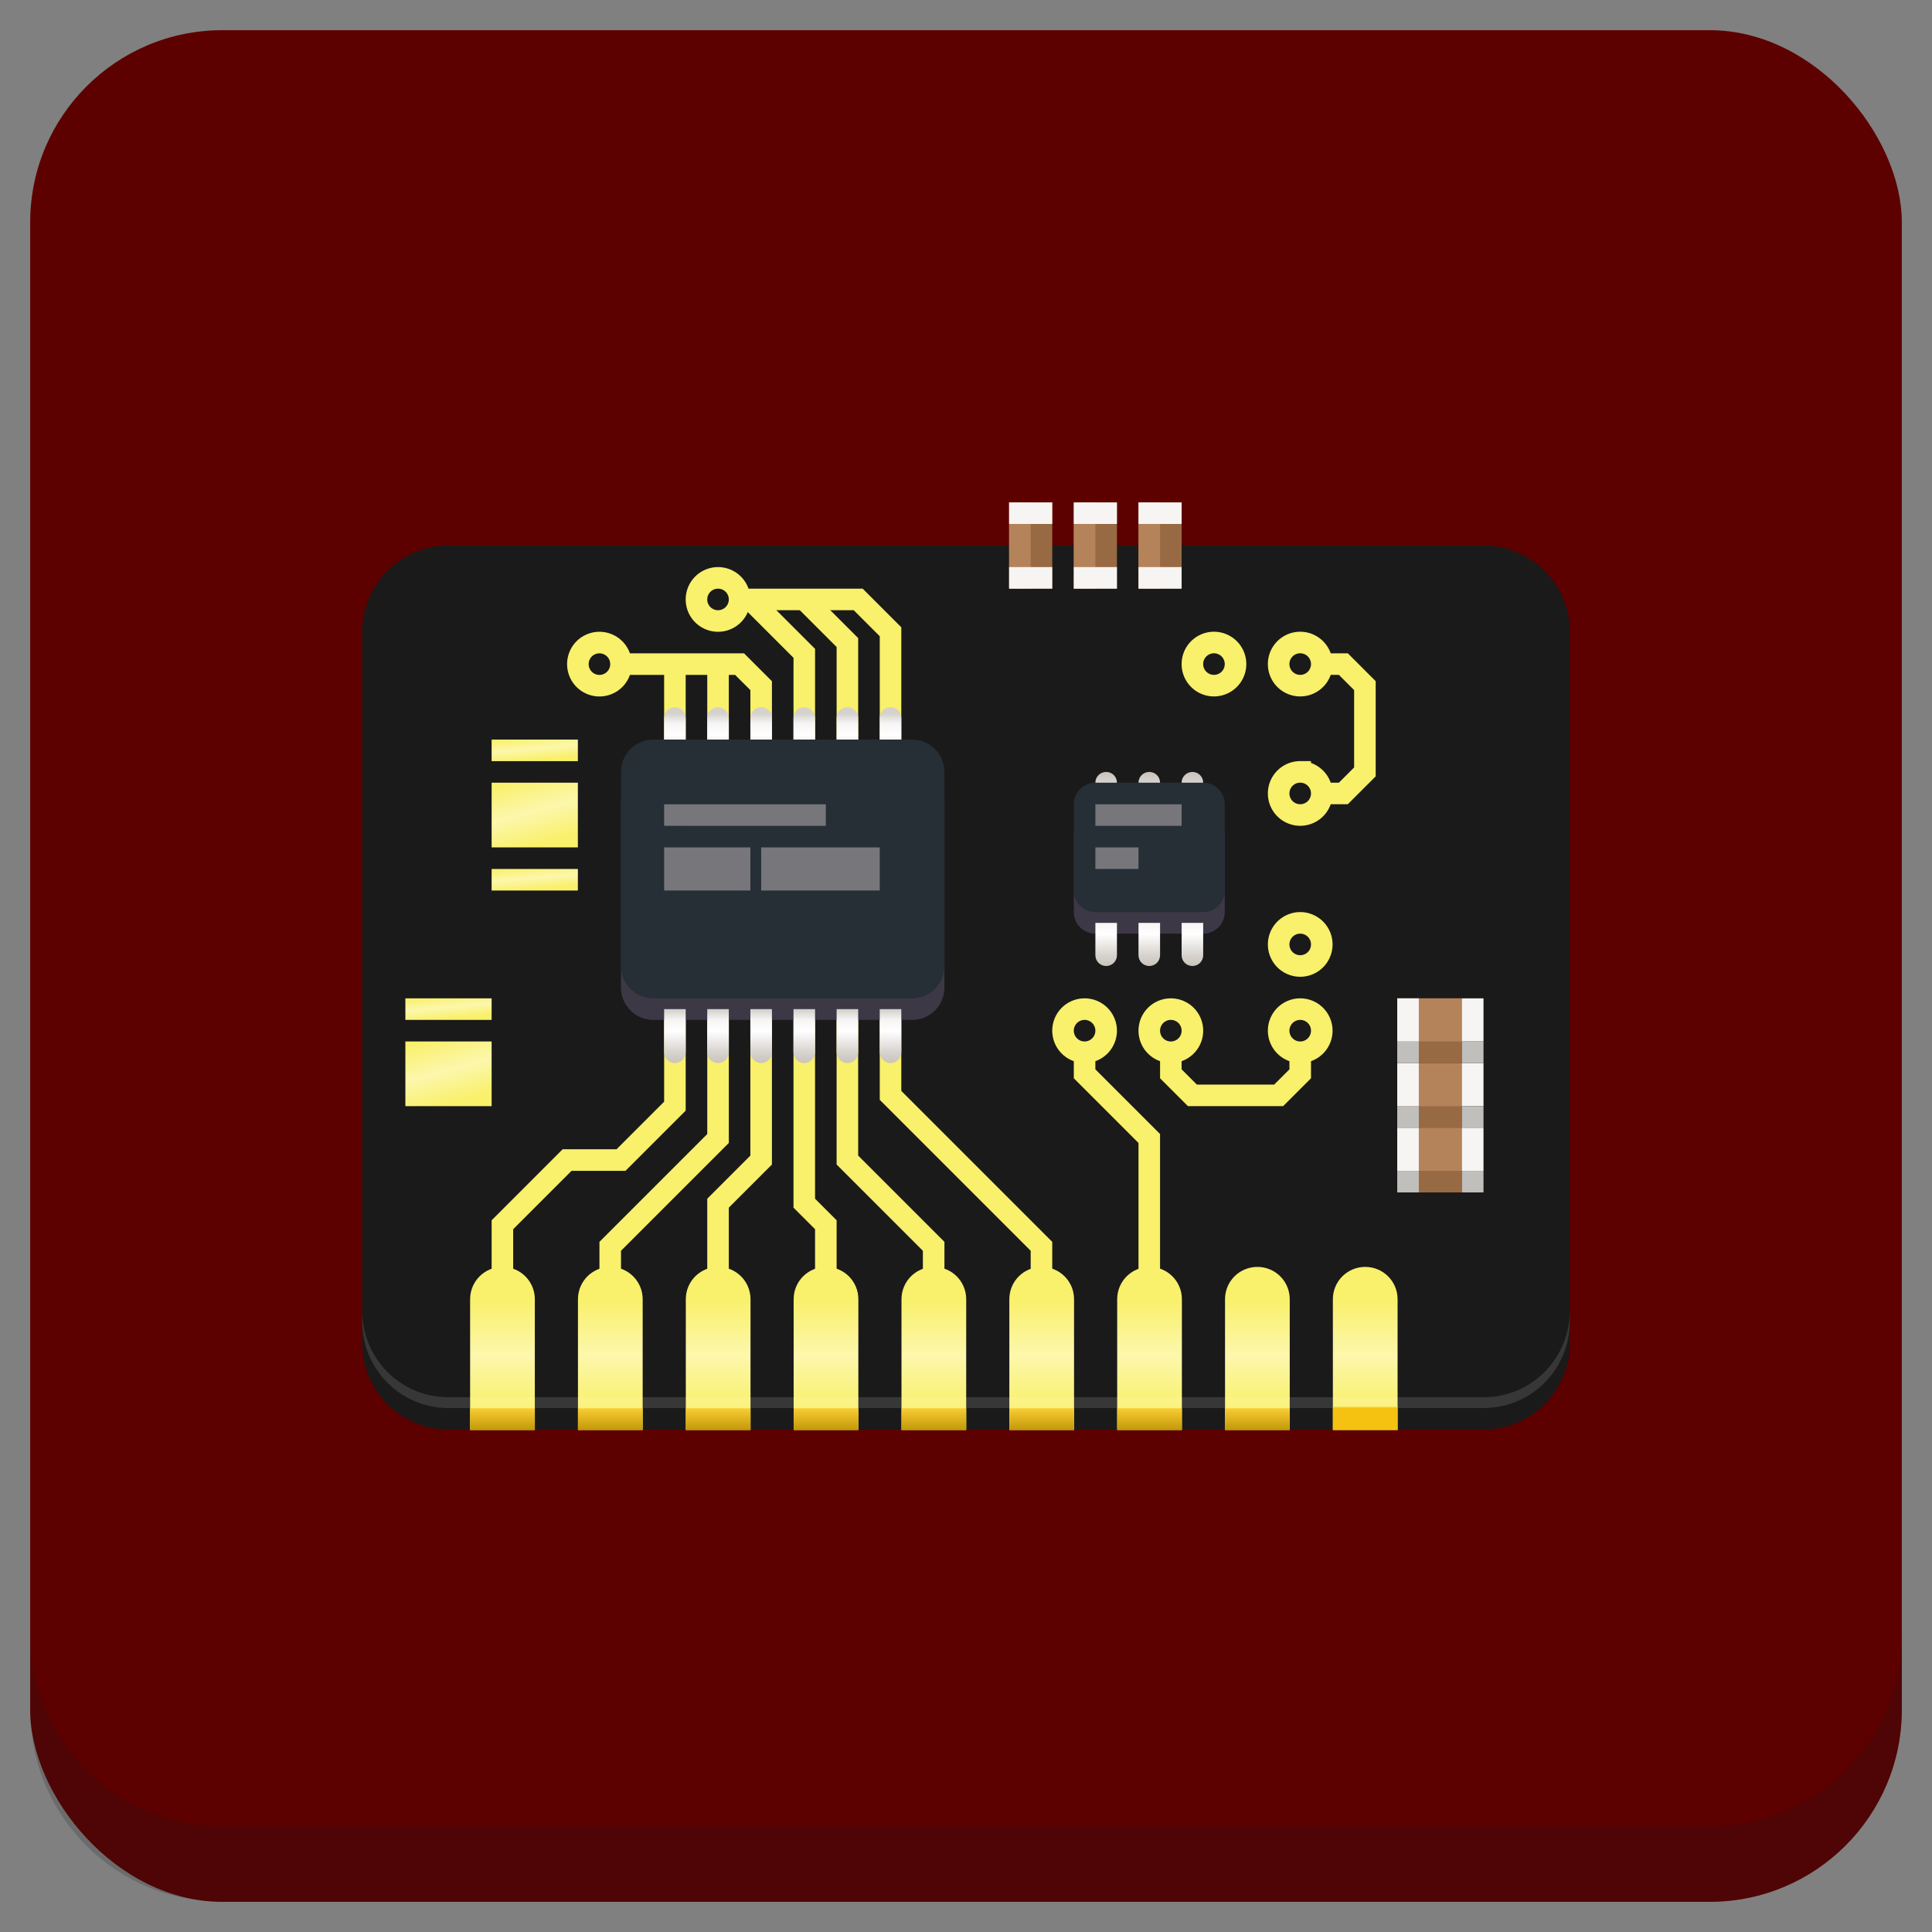 <?xml version="1.0" encoding="UTF-8" standalone="no"?>
<!-- Generator: Adobe Illustrator 21.0.2, SVG Export Plug-In . SVG Version: 6.00 Build 0)  -->

<svg
   xmlns:dc="http://purl.org/dc/elements/1.1/"
   xmlns:cc="http://creativecommons.org/ns#"
   xmlns:rdf="http://www.w3.org/1999/02/22-rdf-syntax-ns#"
   xmlns:svg="http://www.w3.org/2000/svg"
   xmlns="http://www.w3.org/2000/svg"
   xmlns:xlink="http://www.w3.org/1999/xlink"
   xmlns:sodipodi="http://sodipodi.sourceforge.net/DTD/sodipodi-0.dtd"
   xmlns:inkscape="http://www.inkscape.org/namespaces/inkscape"
   version="1.1"
   id="Layer_1"
   x="0px"
   y="0px"
   viewBox="0 0 256 256"
   enable-background="new 0 0 256 256"
   xml:space="preserve"
   sodipodi:docname="firmware-update-dev.svg"
   inkscape:version="0.92.4 (5da689c313, 2019-01-14)"
   inkscape:label="Shadow"><rect x="0" y="0" width="256" height="256" fill="#808080" stroke="none"/><defs
   id="defs251">
	
	
<clipPath
   id="b"><use
     width="100%"
     overflow="visible"
     xlink:href="#a"
     height="100%"
     id="use5" /></clipPath><linearGradient
   x1="29.337"
   x2="81.837"
   y1="75.021"
   gradientUnits="userSpaceOnUse"
   y2="44.354"
   id="c"><stop
     id="stop10"
     offset="0"
     stop-opacity=".6"
     stop-color="#A52714" /><stop
     id="stop12"
     offset=".66"
     stop-opacity="0"
     stop-color="#A52714" /></linearGradient><clipPath
   id="clipPath1232"><use
     width="100%"
     overflow="visible"
     xlink:href="#a"
     height="100%"
     id="use1230" /></clipPath><clipPath
   id="clipPath1236"><use
     width="100%"
     overflow="visible"
     xlink:href="#a"
     height="100%"
     id="use1234" /></clipPath><linearGradient
   x1="110.87"
   x2="52.538"
   y1="164.5"
   gradientUnits="userSpaceOnUse"
   y2="130.33"
   id="d"><stop
     id="stop23"
     offset="0"
     stop-opacity=".4"
     stop-color="#055524" /><stop
     id="stop25"
     offset=".33"
     stop-opacity="0"
     stop-color="#055524" /></linearGradient><clipPath
   id="clipPath1244"><use
     width="100%"
     overflow="visible"
     xlink:href="#a"
     height="100%"
     id="use1242" /></clipPath><clipPath
   id="clipPath1248"><use
     width="100%"
     overflow="visible"
     xlink:href="#a"
     height="100%"
     id="use1246" /></clipPath><clipPath
   id="f"><use
     y="0"
     x="0"
     style="overflow:visible"
     id="use37"
     height="100%"
     xlink:href="#e"
     overflow="visible"
     width="100%" /></clipPath><linearGradient
   x1="121.86"
   x2="136.55"
   y1="49.804"
   gradientUnits="userSpaceOnUse"
   y2="114.13"
   id="g"><stop
     id="stop42"
     offset="0"
     stop-opacity=".3"
     stop-color="#EA6100" /><stop
     id="stop44"
     offset=".66"
     stop-opacity="0"
     stop-color="#EA6100" /></linearGradient><clipPath
   id="clipPath1258"><use
     width="100%"
     overflow="visible"
     xlink:href="#a"
     height="100%"
     id="use1256" /></clipPath><clipPath
   id="clipPath1269"><use
     width="100%"
     overflow="visible"
     xlink:href="#a"
     height="100%"
     id="use1267" /></clipPath><clipPath
   id="j"><use
     y="0"
     x="0"
     style="overflow:visible"
     id="use62"
     height="100%"
     xlink:href="#i"
     overflow="visible"
     width="100%" /></clipPath><radialGradient
   id="l"
   gradientUnits="userSpaceOnUse"
   cy="55.948"
   cx="668.18"
   gradientTransform="translate(-576)"
   r="84.078"><stop
     stop-color="#3E2723"
     stop-opacity=".2"
     offset="0"
     id="stop73" /><stop
     stop-color="#3E2723"
     stop-opacity="0"
     offset="1"
     id="stop75" /></radialGradient><clipPath
   id="clipPath1285"><use
     width="100%"
     overflow="visible"
     xlink:href="#a"
     height="100%"
     id="use1283" /></clipPath><clipPath
   id="clipPath1289"><use
     width="100%"
     overflow="visible"
     xlink:href="#a"
     height="100%"
     id="use1287" /></clipPath><clipPath
   id="n"><use
     y="0"
     x="0"
     style="overflow:visible"
     id="use83"
     height="100%"
     xlink:href="#m"
     overflow="visible"
     width="100%" /></clipPath><radialGradient
   id="p"
   gradientUnits="userSpaceOnUse"
   cy="48.52"
   cx="597.88"
   gradientTransform="translate(-576)"
   r="78.044"><stop
     stop-color="#3E2723"
     stop-opacity=".2"
     offset="0"
     id="stop94" /><stop
     stop-color="#3E2723"
     stop-opacity="0"
     offset="1"
     id="stop96" /></radialGradient><clipPath
   id="clipPath1305"><use
     width="100%"
     overflow="visible"
     xlink:href="#a"
     height="100%"
     id="use1303" /></clipPath><radialGradient
   id="q"
   gradientUnits="userSpaceOnUse"
   cy="96.138"
   cx="671.84"
   gradientTransform="translate(-576)"
   r="87.87"><stop
     stop-color="#263238"
     stop-opacity=".2"
     offset="0"
     id="stop101" /><stop
     stop-color="#263238"
     stop-opacity="0"
     offset="1"
     id="stop103" /></radialGradient><clipPath
   id="clipPath1312"><use
     width="100%"
     overflow="visible"
     xlink:href="#a"
     height="100%"
     id="use1310" /></clipPath><clipPath
   id="clipPath1316"><use
     width="100%"
     overflow="visible"
     xlink:href="#a"
     height="100%"
     id="use1314" /></clipPath><clipPath
   id="clipPath1320"><use
     width="100%"
     overflow="visible"
     xlink:href="#a"
     height="100%"
     id="use1318" /></clipPath><clipPath
   id="clipPath1324"><use
     width="100%"
     overflow="visible"
     xlink:href="#a"
     height="100%"
     id="use1322" /></clipPath><path
   inkscape:connector-curvature="0"
   d="m 8,184 h 83.77 l 38.88,-38.88 V 116 H 61.36 L 8,24.48 Z"
   id="e" /><path
   inkscape:connector-curvature="0"
   d="m 96,56 34.65,60 -38.88,68 H 184 V 56 Z"
   id="i" /><path
   inkscape:connector-curvature="0"
   d="M 21.97,8 V 48.34 L 61.36,116 96,56 h 88 V 8 Z"
   id="m" /><clipPath
   id="b-1"><use
     width="100%"
     overflow="visible"
     xlink:href="#a"
     height="100%"
     id="use5-7" /></clipPath><clipPath
   id="clipPath1232-2"><use
     width="100%"
     overflow="visible"
     xlink:href="#a"
     height="100%"
     id="use1230-2" /></clipPath><clipPath
   id="clipPath1236-6"><use
     width="100%"
     overflow="visible"
     xlink:href="#a"
     height="100%"
     id="use1234-1" /></clipPath><clipPath
   id="clipPath1244-1"><use
     width="100%"
     overflow="visible"
     xlink:href="#a"
     height="100%"
     id="use1242-5" /></clipPath><clipPath
   id="clipPath1248-9"><use
     width="100%"
     overflow="visible"
     xlink:href="#a"
     height="100%"
     id="use1246-4" /></clipPath><clipPath
   id="f-9"><use
     y="0"
     x="0"
     style="overflow:visible"
     id="use37-0"
     height="100%"
     xlink:href="#e-8"
     overflow="visible"
     width="100%" /></clipPath><clipPath
   id="clipPath1258-7"><use
     width="100%"
     overflow="visible"
     xlink:href="#a"
     height="100%"
     id="use1256-7" /></clipPath><clipPath
   id="clipPath1269-1"><use
     width="100%"
     overflow="visible"
     xlink:href="#a"
     height="100%"
     id="use1267-1" /></clipPath><clipPath
   id="j-5"><use
     y="0"
     x="0"
     style="overflow:visible"
     id="use62-9"
     height="100%"
     xlink:href="#i-5"
     overflow="visible"
     width="100%" /></clipPath><radialGradient
   id="l-7"
   gradientUnits="userSpaceOnUse"
   cy="55.948"
   cx="668.18"
   gradientTransform="translate(-576)"
   r="84.078"><stop
     stop-color="#3E2723"
     stop-opacity=".2"
     offset="0"
     id="stop73-7" /><stop
     stop-color="#3E2723"
     stop-opacity="0"
     offset="1"
     id="stop75-6" /></radialGradient><clipPath
   id="clipPath1285-7"><use
     width="100%"
     overflow="visible"
     xlink:href="#a"
     height="100%"
     id="use1283-3" /></clipPath><clipPath
   id="clipPath1289-6"><use
     width="100%"
     overflow="visible"
     xlink:href="#a"
     height="100%"
     id="use1287-5" /></clipPath><clipPath
   id="n-6"><use
     y="0"
     x="0"
     style="overflow:visible"
     id="use83-3"
     height="100%"
     xlink:href="#m-6"
     overflow="visible"
     width="100%" /></clipPath><radialGradient
   id="p-9"
   gradientUnits="userSpaceOnUse"
   cy="48.52"
   cx="597.88"
   gradientTransform="translate(-576)"
   r="78.044"><stop
     stop-color="#3E2723"
     stop-opacity=".2"
     offset="0"
     id="stop94-4" /><stop
     stop-color="#3E2723"
     stop-opacity="0"
     offset="1"
     id="stop96-8" /></radialGradient><clipPath
   id="clipPath1305-1"><use
     width="100%"
     overflow="visible"
     xlink:href="#a"
     height="100%"
     id="use1303-2" /></clipPath><radialGradient
   id="q-9"
   gradientUnits="userSpaceOnUse"
   cy="96.138"
   cx="671.84"
   gradientTransform="translate(-576)"
   r="87.87"><stop
     stop-color="#263238"
     stop-opacity=".2"
     offset="0"
     id="stop101-3" /><stop
     stop-color="#263238"
     stop-opacity="0"
     offset="1"
     id="stop103-9" /></radialGradient><clipPath
   id="clipPath1312-0"><use
     width="100%"
     overflow="visible"
     xlink:href="#a"
     height="100%"
     id="use1310-8" /></clipPath><clipPath
   id="clipPath1316-8"><use
     width="100%"
     overflow="visible"
     xlink:href="#a"
     height="100%"
     id="use1314-5" /></clipPath><clipPath
   id="clipPath1320-0"><use
     width="100%"
     overflow="visible"
     xlink:href="#a"
     height="100%"
     id="use1318-9" /></clipPath><clipPath
   id="clipPath1324-6"><use
     width="100%"
     overflow="visible"
     xlink:href="#a"
     height="100%"
     id="use1322-3" /></clipPath><path
   inkscape:connector-curvature="0"
   d="m 8,184 h 83.77 l 38.88,-38.88 V 116 H 61.36 L 8,24.48 Z"
   id="e-8" /><path
   inkscape:connector-curvature="0"
   d="m 96,56 34.65,60 -38.88,68 H 184 V 56 Z"
   id="i-5" /><path
   inkscape:connector-curvature="0"
   d="M 21.97,8 V 48.34 L 61.36,116 96,56 h 88 V 8 Z"
   id="m-6" /><radialGradient
   id="r"
   gradientUnits="userSpaceOnUse"
   cy="32.014"
   cx="34.286"
   gradientTransform="translate(-23.08,-106.27)"
   r="176.75"><stop
     stop-color="#fff"
     stop-opacity=".1"
     offset="0"
     id="stop130" /><stop
     stop-color="#fff"
     stop-opacity="0"
     offset="1"
     id="stop132" /></radialGradient><clipPath
   id="b-0"><use
     y="0"
     x="0"
     style="overflow:visible"
     width="100%"
     overflow="visible"
     xlink:href="#a"
     height="100%"
     id="use5-5" /></clipPath><clipPath
   id="clipPath963"><use
     y="0"
     x="0"
     style="overflow:visible"
     width="100%"
     overflow="visible"
     xlink:href="#a"
     height="100%"
     id="use961" /></clipPath><clipPath
   id="clipPath967"><use
     y="0"
     x="0"
     style="overflow:visible"
     width="100%"
     overflow="visible"
     xlink:href="#a"
     height="100%"
     id="use965" /></clipPath><radialGradient
   id="q-94"
   gradientUnits="userSpaceOnUse"
   cy="96.138"
   cx="671.84"
   gradientTransform="translate(-576)"
   r="87.87"><stop
     stop-color="#263238"
     stop-opacity=".2"
     offset="0"
     id="stop101-6" /><stop
     stop-color="#263238"
     stop-opacity="0"
     offset="1"
     id="stop103-92" /></radialGradient><clipPath
   id="clipPath974"><use
     y="0"
     x="0"
     style="overflow:visible"
     width="100%"
     overflow="visible"
     xlink:href="#a"
     height="100%"
     id="use972" /></clipPath><radialGradient
   id="p-2"
   gradientUnits="userSpaceOnUse"
   cy="48.52"
   cx="597.88"
   gradientTransform="translate(-576)"
   r="78.044"><stop
     stop-color="#3E2723"
     stop-opacity=".2"
     offset="0"
     id="stop94-47" /><stop
     stop-color="#3E2723"
     stop-opacity="0"
     offset="1"
     id="stop96-7" /></radialGradient><clipPath
   id="clipPath981"><use
     y="0"
     x="0"
     style="overflow:visible"
     width="100%"
     overflow="visible"
     xlink:href="#a"
     height="100%"
     id="use979" /></clipPath><clipPath
   id="clipPath985"><use
     y="0"
     x="0"
     style="overflow:visible"
     width="100%"
     overflow="visible"
     xlink:href="#a"
     height="100%"
     id="use983" /></clipPath><clipPath
   id="n-5"><use
     width="100%"
     overflow="visible"
     xlink:href="#m-0"
     height="100%"
     id="use83-4"
     style="overflow:visible"
     x="0"
     y="0" /></clipPath><radialGradient
   id="l-2"
   gradientUnits="userSpaceOnUse"
   cy="55.948"
   cx="668.18"
   gradientTransform="translate(-576)"
   r="84.078"><stop
     stop-color="#3E2723"
     stop-opacity=".2"
     offset="0"
     id="stop73-8" /><stop
     stop-color="#3E2723"
     stop-opacity="0"
     offset="1"
     id="stop75-9" /></radialGradient><clipPath
   id="clipPath997"><use
     y="0"
     x="0"
     style="overflow:visible"
     width="100%"
     overflow="visible"
     xlink:href="#a"
     height="100%"
     id="use995" /></clipPath><clipPath
   id="clipPath1001"><use
     y="0"
     x="0"
     style="overflow:visible"
     width="100%"
     overflow="visible"
     xlink:href="#a"
     height="100%"
     id="use999" /></clipPath><clipPath
   id="j-3"><use
     width="100%"
     overflow="visible"
     xlink:href="#i-1"
     height="100%"
     id="use62-6"
     style="overflow:visible"
     x="0"
     y="0" /></clipPath><clipPath
   id="clipPath1010"><use
     y="0"
     x="0"
     style="overflow:visible"
     width="100%"
     overflow="visible"
     xlink:href="#a"
     height="100%"
     id="use1008" /></clipPath><clipPath
   id="clipPath1017"><use
     y="0"
     x="0"
     style="overflow:visible"
     width="100%"
     overflow="visible"
     xlink:href="#a"
     height="100%"
     id="use1015" /></clipPath><clipPath
   id="f-0"><use
     width="100%"
     overflow="visible"
     xlink:href="#e-1"
     height="100%"
     id="use37-5"
     style="overflow:visible"
     x="0"
     y="0" /></clipPath><clipPath
   id="clipPath1029"><use
     y="0"
     x="0"
     style="overflow:visible"
     width="100%"
     overflow="visible"
     xlink:href="#a"
     height="100%"
     id="use1027" /></clipPath><clipPath
   id="clipPath1033"><use
     y="0"
     x="0"
     style="overflow:visible"
     width="100%"
     overflow="visible"
     xlink:href="#a"
     height="100%"
     id="use1031" /></clipPath><clipPath
   id="clipPath1043"><use
     y="0"
     x="0"
     style="overflow:visible"
     width="100%"
     overflow="visible"
     xlink:href="#a"
     height="100%"
     id="use1041" /></clipPath><clipPath
   id="clipPath1047"><use
     y="0"
     x="0"
     style="overflow:visible"
     width="100%"
     overflow="visible"
     xlink:href="#a"
     height="100%"
     id="use1045" /></clipPath><path
   id="e-1"
   d="m 8,184 h 83.77 l 38.88,-38.88 V 116 H 61.36 L 8,24.48 Z"
   inkscape:connector-curvature="0" /><path
   id="i-1"
   d="m 96,56 34.65,60 -38.88,68 H 184 V 56 Z"
   inkscape:connector-curvature="0" /><path
   id="m-0"
   d="M 21.97,8 V 48.34 L 61.36,116 96,56 h 88 V 8 Z"
   inkscape:connector-curvature="0" /><circle
   r="88"
   cx="96"
   cy="96"
   id="a" /><path
   d="m8 184h83.77l38.88-38.88v-29.12h-69.29l-53.36-91.52z"
   id="e-6" /><path
   d="m96 56l34.65 60-38.88 68h92.23v-128z"
   id="i-2" /><path
   d="m21.97 8v40.34l39.39 67.66 34.64-60h88v-48z"
   id="m-8" /><defs
   id="defs1820"><path
     d="M 21.97,8 V 48.34 L 61.36,116 96,56 h 88 V 8 Z"
     id="path1928"
     inkscape:connector-curvature="0" /></defs><clipPath
   id="n-7"><use
     id="use1822"
     height="100%"
     xlink:href="#m-8"
     overflow="visible"
     width="100%"
     style="overflow:visible"
     x="0"
     y="0" /></clipPath><defs
   id="defs1799"><path
     d="m 96,56 34.65,60 -38.88,68 H 184 V 56 Z"
     id="path1918"
     inkscape:connector-curvature="0" /></defs><clipPath
   id="j-6"><use
     id="use1801"
     height="100%"
     xlink:href="#i-2"
     overflow="visible"
     width="100%"
     style="overflow:visible"
     x="0"
     y="0" /></clipPath><defs
   id="defs1774"><path
     d="m 8,184 h 83.77 l 38.88,-38.88 V 116 H 61.36 L 8,24.48 Z"
     id="path1902"
     inkscape:connector-curvature="0" /></defs><clipPath
   id="f-06"><use
     id="use1776"
     height="100%"
     xlink:href="#e-6"
     overflow="visible"
     width="100%"
     style="overflow:visible"
     x="0"
     y="0" /></clipPath><linearGradient
   x1="110.87"
   x2="52.538"
   y1="164.5"
   gradientUnits="userSpaceOnUse"
   y2="130.33"
   id="linearGradient1897"><stop
     id="stop1762"
     offset="0"
     stop-opacity=".4"
     stop-color="#055524" /><stop
     id="stop1764"
     offset=".33"
     stop-opacity="0"
     stop-color="#055524" /></linearGradient><linearGradient
   x1="29.337"
   x2="81.837"
   y1="75.021"
   gradientUnits="userSpaceOnUse"
   y2="44.354"
   id="linearGradient1889"><stop
     id="stop1749"
     offset="0"
     stop-opacity=".6"
     stop-color="#A52714" /><stop
     id="stop1751"
     offset=".66"
     stop-opacity="0"
     stop-color="#A52714" /></linearGradient><linearGradient
   id="linearGradient1910"
   y2="114.13"
   gradientUnits="userSpaceOnUse"
   y1="49.804"
   x2="136.55"
   x1="121.86"><stop
     stop-color="#EA6100"
     stop-opacity=".3"
     offset="0"
     id="stop1781" /><stop
     stop-color="#EA6100"
     stop-opacity="0"
     offset=".66"
     id="stop1783" /></linearGradient><clipPath
   id="b-3"><use
     y="0"
     x="0"
     style="overflow:visible"
     width="100%"
     overflow="visible"
     xlink:href="#a"
     height="100%"
     id="use5-1" /></clipPath><clipPath
   id="clipPath1024"><use
     y="0"
     x="0"
     style="overflow:visible"
     width="100%"
     overflow="visible"
     xlink:href="#a"
     height="100%"
     id="use1022" /></clipPath><clipPath
   id="clipPath1028"><use
     y="0"
     x="0"
     style="overflow:visible"
     width="100%"
     overflow="visible"
     xlink:href="#a"
     height="100%"
     id="use1026" /></clipPath><clipPath
   id="clipPath1035"><use
     y="0"
     x="0"
     style="overflow:visible"
     width="100%"
     overflow="visible"
     xlink:href="#a"
     height="100%"
     id="use1033" /></clipPath><clipPath
   id="clipPath1039"><use
     y="0"
     x="0"
     style="overflow:visible"
     width="100%"
     overflow="visible"
     xlink:href="#a"
     height="100%"
     id="use1037" /></clipPath><clipPath
   id="f-6"><use
     y="0"
     x="0"
     style="overflow:visible"
     id="use37-8"
     height="100%"
     xlink:href="#e-61"
     overflow="visible"
     width="100%" /></clipPath><clipPath
   id="clipPath1048"><use
     y="0"
     x="0"
     style="overflow:visible"
     width="100%"
     overflow="visible"
     xlink:href="#a"
     height="100%"
     id="use1046" /></clipPath><clipPath
   id="clipPath1058"><use
     y="0"
     x="0"
     style="overflow:visible"
     width="100%"
     overflow="visible"
     xlink:href="#a"
     height="100%"
     id="use1056" /></clipPath><clipPath
   id="j-66"><use
     y="0"
     x="0"
     style="overflow:visible"
     id="use62-4"
     height="100%"
     xlink:href="#i-59"
     overflow="visible"
     width="100%" /></clipPath><radialGradient
   id="l-9"
   gradientUnits="userSpaceOnUse"
   cy="55.948"
   cx="668.18"
   gradientTransform="translate(-576)"
   r="84.078"><stop
     stop-color="#3E2723"
     stop-opacity=".2"
     offset="0"
     id="stop73-5" /><stop
     stop-color="#3E2723"
     stop-opacity="0"
     offset="1"
     id="stop75-0" /></radialGradient><clipPath
   id="clipPath1073"><use
     y="0"
     x="0"
     style="overflow:visible"
     width="100%"
     overflow="visible"
     xlink:href="#a"
     height="100%"
     id="use1071" /></clipPath><clipPath
   id="clipPath1077"><use
     y="0"
     x="0"
     style="overflow:visible"
     width="100%"
     overflow="visible"
     xlink:href="#a"
     height="100%"
     id="use1075" /></clipPath><clipPath
   id="n-4"><use
     y="0"
     x="0"
     style="overflow:visible"
     id="use83-8"
     height="100%"
     xlink:href="#m-4"
     overflow="visible"
     width="100%" /></clipPath><radialGradient
   id="p-7"
   gradientUnits="userSpaceOnUse"
   cy="48.52"
   cx="597.88"
   gradientTransform="translate(-576)"
   r="78.044"><stop
     stop-color="#3E2723"
     stop-opacity=".2"
     offset="0"
     id="stop94-1" /><stop
     stop-color="#3E2723"
     stop-opacity="0"
     offset="1"
     id="stop96-72" /></radialGradient><clipPath
   id="clipPath1092"><use
     y="0"
     x="0"
     style="overflow:visible"
     width="100%"
     overflow="visible"
     xlink:href="#a"
     height="100%"
     id="use1090" /></clipPath><radialGradient
   id="q-7"
   gradientUnits="userSpaceOnUse"
   cy="96.138"
   cx="671.84"
   gradientTransform="translate(-576)"
   r="87.87"><stop
     stop-color="#263238"
     stop-opacity=".2"
     offset="0"
     id="stop101-2" /><stop
     stop-color="#263238"
     stop-opacity="0"
     offset="1"
     id="stop103-2" /></radialGradient><clipPath
   id="clipPath1099"><use
     y="0"
     x="0"
     style="overflow:visible"
     width="100%"
     overflow="visible"
     xlink:href="#a"
     height="100%"
     id="use1097" /></clipPath><clipPath
   id="clipPath1103"><use
     y="0"
     x="0"
     style="overflow:visible"
     width="100%"
     overflow="visible"
     xlink:href="#a"
     height="100%"
     id="use1101" /></clipPath><clipPath
   id="clipPath1107"><use
     y="0"
     x="0"
     style="overflow:visible"
     width="100%"
     overflow="visible"
     xlink:href="#a"
     height="100%"
     id="use1105" /></clipPath><clipPath
   id="clipPath1111"><use
     y="0"
     x="0"
     style="overflow:visible"
     width="100%"
     overflow="visible"
     xlink:href="#a"
     height="100%"
     id="use1109" /></clipPath><radialGradient
   id="r-6"
   gradientUnits="userSpaceOnUse"
   cy="32.014"
   cx="34.286"
   gradientTransform="translate(-7,-7)"
   r="176.75"><stop
     stop-color="#fff"
     stop-opacity=".1"
     offset="0"
     id="stop130-1" /><stop
     stop-color="#fff"
     stop-opacity="0"
     offset="1"
     id="stop132-0" /></radialGradient><path
   inkscape:connector-curvature="0"
   d="m 8,184 h 83.77 l 38.88,-38.88 V 116 H 61.36 L 8,24.48 Z"
   id="e-61" /><path
   inkscape:connector-curvature="0"
   d="m 96,56 34.65,60 -38.88,68 H 184 V 56 Z"
   id="i-59" /><path
   inkscape:connector-curvature="0"
   d="M 21.97,8 V 48.34 L 61.36,116 96,56 h 88 V 8 Z"
   id="m-4" /><clipPath
   id="b-9"><use
     y="0"
     x="0"
     style="overflow:visible"
     width="100%"
     overflow="visible"
     xlink:href="#a"
     height="100%"
     id="use5-0" /></clipPath><clipPath
   id="clipPath1024-7"><use
     y="0"
     x="0"
     style="overflow:visible"
     width="100%"
     overflow="visible"
     xlink:href="#a"
     height="100%"
     id="use1022-7" /></clipPath><clipPath
   id="clipPath1028-1"><use
     y="0"
     x="0"
     style="overflow:visible"
     width="100%"
     overflow="visible"
     xlink:href="#a"
     height="100%"
     id="use1026-1" /></clipPath><clipPath
   id="clipPath1035-7"><use
     y="0"
     x="0"
     style="overflow:visible"
     width="100%"
     overflow="visible"
     xlink:href="#a"
     height="100%"
     id="use1033-7" /></clipPath><clipPath
   id="clipPath1039-6"><use
     y="0"
     x="0"
     style="overflow:visible"
     width="100%"
     overflow="visible"
     xlink:href="#a"
     height="100%"
     id="use1037-7" /></clipPath><clipPath
   id="f-3"><use
     y="0"
     x="0"
     style="overflow:visible"
     id="use37-6"
     height="100%"
     xlink:href="#e-9"
     overflow="visible"
     width="100%" /></clipPath><clipPath
   id="clipPath1048-3"><use
     y="0"
     x="0"
     style="overflow:visible"
     width="100%"
     overflow="visible"
     xlink:href="#a"
     height="100%"
     id="use1046-9" /></clipPath><clipPath
   id="clipPath1058-4"><use
     y="0"
     x="0"
     style="overflow:visible"
     width="100%"
     overflow="visible"
     xlink:href="#a"
     height="100%"
     id="use1056-8" /></clipPath><clipPath
   id="j-1"><use
     y="0"
     x="0"
     style="overflow:visible"
     id="use62-2"
     height="100%"
     xlink:href="#i-6"
     overflow="visible"
     width="100%" /></clipPath><radialGradient
   id="l-93"
   gradientUnits="userSpaceOnUse"
   cy="55.948"
   cx="668.18"
   gradientTransform="translate(-576)"
   r="84.078"><stop
     stop-color="#3E2723"
     stop-opacity=".2"
     offset="0"
     id="stop73-9" /><stop
     stop-color="#3E2723"
     stop-opacity="0"
     offset="1"
     id="stop75-08" /></radialGradient><clipPath
   id="clipPath1073-8"><use
     y="0"
     x="0"
     style="overflow:visible"
     width="100%"
     overflow="visible"
     xlink:href="#a"
     height="100%"
     id="use1071-5" /></clipPath><clipPath
   id="clipPath1077-0"><use
     y="0"
     x="0"
     style="overflow:visible"
     width="100%"
     overflow="visible"
     xlink:href="#a"
     height="100%"
     id="use1075-9" /></clipPath><clipPath
   id="n-63"><use
     y="0"
     x="0"
     style="overflow:visible"
     id="use83-85"
     height="100%"
     xlink:href="#m-2"
     overflow="visible"
     width="100%" /></clipPath><radialGradient
   id="p-6"
   gradientUnits="userSpaceOnUse"
   cy="48.52"
   cx="597.88"
   gradientTransform="translate(-576)"
   r="78.044"><stop
     stop-color="#3E2723"
     stop-opacity=".2"
     offset="0"
     id="stop94-11" /><stop
     stop-color="#3E2723"
     stop-opacity="0"
     offset="1"
     id="stop96-5" /></radialGradient><clipPath
   id="clipPath1092-9"><use
     y="0"
     x="0"
     style="overflow:visible"
     width="100%"
     overflow="visible"
     xlink:href="#a"
     height="100%"
     id="use1090-8" /></clipPath><radialGradient
   id="q-4"
   gradientUnits="userSpaceOnUse"
   cy="96.138"
   cx="671.84"
   gradientTransform="translate(-576)"
   r="87.87"><stop
     stop-color="#263238"
     stop-opacity=".2"
     offset="0"
     id="stop101-8" /><stop
     stop-color="#263238"
     stop-opacity="0"
     offset="1"
     id="stop103-1" /></radialGradient><clipPath
   id="clipPath1099-0"><use
     y="0"
     x="0"
     style="overflow:visible"
     width="100%"
     overflow="visible"
     xlink:href="#a"
     height="100%"
     id="use1097-3" /></clipPath><clipPath
   id="clipPath1103-0"><use
     y="0"
     x="0"
     style="overflow:visible"
     width="100%"
     overflow="visible"
     xlink:href="#a"
     height="100%"
     id="use1101-4" /></clipPath><clipPath
   id="clipPath1107-4"><use
     y="0"
     x="0"
     style="overflow:visible"
     width="100%"
     overflow="visible"
     xlink:href="#a"
     height="100%"
     id="use1105-4" /></clipPath><clipPath
   id="clipPath1111-4"><use
     y="0"
     x="0"
     style="overflow:visible"
     width="100%"
     overflow="visible"
     xlink:href="#a"
     height="100%"
     id="use1109-7" /></clipPath><radialGradient
   id="r-63"
   gradientUnits="userSpaceOnUse"
   cy="32.014"
   cx="34.286"
   gradientTransform="translate(-7,-7)"
   r="176.75"><stop
     stop-color="#fff"
     stop-opacity=".1"
     offset="0"
     id="stop130-17" /><stop
     stop-color="#fff"
     stop-opacity="0"
     offset="1"
     id="stop132-5" /></radialGradient><path
   inkscape:connector-curvature="0"
   d="m 8,184 h 83.77 l 38.88,-38.88 V 116 H 61.36 L 8,24.48 Z"
   id="e-9" /><path
   inkscape:connector-curvature="0"
   d="m 96,56 34.65,60 -38.88,68 H 184 V 56 Z"
   id="i-6" /><path
   inkscape:connector-curvature="0"
   d="M 21.97,8 V 48.34 L 61.36,116 96,56 h 88 V 8 Z"
   id="m-2" /><linearGradient
   id="a-3"
   gradientUnits="userSpaceOnUse"
   x1="32"
   y1="63.397"
   x2="480.707"
   y2="63.397"
   gradientTransform="matrix(0.25,0,0,0.25,-394.206,185.951)"><stop
     offset="0"
     stop-color="#1b744b"
     id="stop13" /><stop
     offset=".033"
     stop-color="#2dbf7c"
     stop-opacity=".996"
     id="stop15" /><stop
     offset=".085"
     stop-color="#1c764c"
     stop-opacity=".98"
     id="stop17" /><stop
     offset=".925"
     stop-color="#155a3a"
     stop-opacity=".98"
     id="stop19" /><stop
     offset=".969"
     stop-color="#2fc781"
     stop-opacity=".969"
     id="stop21" /><stop
     offset="1"
     stop-color="#1b724a"
     stop-opacity=".969"
     id="stop23-6" /></linearGradient><clipPath
   id="b-7"><path
     inkscape:connector-curvature="0"
     d="m 18,102 h 86 v 16 H 18 Z m 0,0"
     id="path106" /></clipPath><clipPath
   id="c-5"><path
     inkscape:connector-curvature="0"
     d="m 16.496,28.445 h 96.176 c 4.418,0 8,3.575 8,7.989 v 73.578 c 0,4.414 -3.582,7.988 -8,7.988 H 16.496 c -4.418,0 -8,-3.574 -8,-7.988 V 36.434 c 0,-4.414 3.582,-7.989 8,-7.989 z m 0,0"
     id="path121" /></clipPath><linearGradient
   id="d-3"
   gradientUnits="userSpaceOnUse"
   x1="94.021"
   y1="194.219"
   x2="94.021"
   y2="234.219"
   gradientTransform="matrix(0.25,0,0,0.25,0.495,57.398)"><stop
     offset="0"
     stop-color="#f9f06b"
     id="stop37" /><stop
     offset=".512"
     stop-color="#fcf7ac"
     id="stop39" /><stop
     offset="1"
     stop-color="#f9f06b"
     id="stop41" /></linearGradient><clipPath
   id="e-5"><path
     inkscape:connector-curvature="0"
     d="m 18,116 h 76 v 2 H 18 Z m 0,0"
     id="path118" /></clipPath><clipPath
   id="f-62"><path
     inkscape:connector-curvature="0"
     d="m 16.496,28.445 h 96.176 c 4.418,0 8,3.575 8,7.989 v 73.578 c 0,4.414 -3.582,7.988 -8,7.988 H 16.496 c -4.418,0 -8,-3.574 -8,-7.988 V 36.434 c 0,-4.414 3.582,-7.989 8,-7.989 z m 0,0"
     id="path115" /></clipPath><linearGradient
   id="g-9"
   gradientUnits="userSpaceOnUse"
   x1="202.021"
   y1="242.794"
   x2="202.021"
   y2="234.781"
   gradientTransform="matrix(0.25,0,0,0.25,0.495,57.398)"><stop
     offset="0"
     stop-color="#c09608"
     id="stop62" /><stop
     offset="1"
     stop-color="#f6ca30"
     id="stop64" /></linearGradient><clipPath
   id="h"><path
     inkscape:connector-curvature="0"
     d="m 98,115 h 6 v 3 h -6 z m 0,0"
     id="path112" /></clipPath><clipPath
   id="i-12"><path
     inkscape:connector-curvature="0"
     d="m 16.496,28.445 h 96.176 c 4.418,0 8,3.575 8,7.989 v 73.578 c 0,4.414 -3.582,7.988 -8,7.988 H 16.496 c -4.418,0 -8,-3.574 -8,-7.988 V 36.434 c 0,-4.414 3.582,-7.989 8,-7.989 z m 0,0"
     id="path109" /></clipPath><linearGradient
   id="j-7"
   gradientUnits="userSpaceOnUse"
   x1="37"
   y1="249"
   x2="37"
   y2="254"
   gradientTransform="matrix(1.429,0,0,1.429,65.143,-261.286)"><stop
     offset="0"
     stop-color="#d5d1cc"
     id="stop2" /><stop
     offset=".183"
     stop-color="#f6f5f4"
     id="stop4" /><stop
     offset=".395"
     stop-color="#fff"
     id="stop6" /><stop
     offset=".784"
     stop-color="#d7d3ce"
     id="stop8" /><stop
     offset="1"
     stop-color="#c8c2bb"
     id="stop10-0" /></linearGradient><linearGradient
   id="k"
   gradientUnits="userSpaceOnUse"
   x1="17"
   y1="253"
   x2="18.608"
   y2="259"
   gradientTransform="matrix(1.429,0,0,1.429,36.571,-224.857)"><stop
     offset="0"
     stop-color="#f9f06b"
     id="stop88" /><stop
     offset=".512"
     stop-color="#fcf7ac"
     id="stop90" /><stop
     offset="1"
     stop-color="#f9f06b"
     id="stop92" /></linearGradient><linearGradient
   id="l-936"
   gradientUnits="userSpaceOnUse"
   x1="17"
   y1="253"
   x2="18.608"
   y2="259"
   gradientTransform="matrix(1.429,0,0,0.476,36.571,11.333)"><stop
     offset="0"
     stop-color="#f9f06b"
     id="stop81" /><stop
     offset=".512"
     stop-color="#fcf7ac"
     id="stop83" /><stop
     offset="1"
     stop-color="#f9f06b"
     id="stop85" /></linearGradient><linearGradient
   id="m-06"
   gradientUnits="userSpaceOnUse"
   x1="17"
   y1="253"
   x2="18.608"
   y2="259"
   gradientTransform="matrix(1.429,0,0,0.476,48,-5.81)"><stop
     offset="0"
     stop-color="#f9f06b"
     id="stop74" /><stop
     offset=".512"
     stop-color="#fcf7ac"
     id="stop76" /><stop
     offset="1"
     stop-color="#f9f06b"
     id="stop78" /></linearGradient><linearGradient
   id="n-2"
   gradientUnits="userSpaceOnUse"
   x1="17"
   y1="253"
   x2="18.608"
   y2="259"
   gradientTransform="matrix(1.429,0,0,1.429,48,-259.143)"><stop
     offset="0"
     stop-color="#f9f06b"
     id="stop67" /><stop
     offset=".512"
     stop-color="#fcf7ac"
     id="stop69" /><stop
     offset="1"
     stop-color="#f9f06b"
     id="stop71" /></linearGradient><linearGradient
   id="o"
   gradientUnits="userSpaceOnUse"
   x1="17"
   y1="253"
   x2="18.608"
   y2="259"
   gradientTransform="matrix(1.429,0,0,0.476,48,-22.953)"><stop
     offset="0"
     stop-color="#f9f06b"
     id="stop55" /><stop
     offset=".512"
     stop-color="#fcf7ac"
     id="stop57" /><stop
     offset="1"
     stop-color="#f9f06b"
     id="stop59" /></linearGradient><linearGradient
   id="p-61"
   gradientUnits="userSpaceOnUse"
   x1="37"
   y1="249"
   x2="37"
   y2="254"
   gradientTransform="matrix(1.429,0,0,1.429,93.714,-234.857)"><stop
     offset="0"
     stop-color="#d5d1cc"
     id="stop44-8" /><stop
     offset=".183"
     stop-color="#f6f5f4"
     id="stop46" /><stop
     offset=".395"
     stop-color="#fff"
     id="stop48" /><stop
     offset=".784"
     stop-color="#d7d3ce"
     id="stop50" /><stop
     offset="1"
     stop-color="#c8c2bb"
     id="stop52" /></linearGradient><linearGradient
   id="q-79"
   gradientUnits="userSpaceOnUse"
   x1="37"
   y1="249"
   x2="37"
   y2="254"
   gradientTransform="matrix(1.429,0,0,-1.429,93.714,465.143)"><stop
     offset="0"
     stop-color="#d5d1cc"
     id="stop26" /><stop
     offset=".183"
     stop-color="#f6f5f4"
     id="stop28" /><stop
     offset=".395"
     stop-color="#fff"
     id="stop30" /><stop
     offset=".784"
     stop-color="#d7d3ce"
     id="stop32" /><stop
     offset="1"
     stop-color="#c8c2bb"
     id="stop34" /></linearGradient><linearGradient
   id="r-2"
   gradientUnits="userSpaceOnUse"
   x1="37"
   y1="249"
   x2="37"
   y2="254"
   gradientTransform="matrix(1.429,0,0,1.429,36.571,-222)"><stop
     offset="0"
     stop-color="#d5d1cc"
     id="stop95" /><stop
     offset=".183"
     stop-color="#f6f5f4"
     id="stop97" /><stop
     offset=".395"
     stop-color="#fff"
     id="stop99" /><stop
     offset=".784"
     stop-color="#d7d3ce"
     id="stop101-0" /><stop
     offset="1"
     stop-color="#c8c2bb"
     id="stop103-23" /></linearGradient><clipPath
   id="z"><path
     d="M0 0h128v128H0z"
     id="path251" /></clipPath><clipPath
   id="x"><path
     d="M0 0h128v128H0z"
     id="path257" /></clipPath><linearGradient
   id="y"
   gradientUnits="userSpaceOnUse"
   x1="300"
   y1="235"
   x2="428"
   y2="235"
   gradientTransform="matrix(0 .37 -.985 0 295.385 -30.36)"><stop
     offset="0"
     stop-color="#f9f06b"
     id="stop20" /><stop
     offset="1"
     stop-color="#f5c211"
     id="stop22" /></linearGradient><mask
   id="B"><g
     id="g406"
     style="filter:url(#u)"><path
       d="M 0,0 H 128 V 128 H 0 Z"
       id="path404"
       inkscape:connector-curvature="0"
       style="fill-opacity:0.8" /></g></mask><filter
   id="u"
   filterUnits="objectBoundingBox"
   x="0%"
   y="0%"
   width="100%"
   height="100%"><feColorMatrix
     in="SourceGraphic"
     values="0 0 0 0 1 0 0 0 0 1 0 0 0 0 1 0 0 0 1 0"
     id="feColorMatrix409" /></filter><clipPath
   id="clipPath1375"><path
     d="M0 0h128v128H0z"
     id="path1373" /></clipPath><mask
   id="V"><g
     clip-path="url(#t)"
     id="use401"
     style="filter:url(#u)"><g
       id="g1967"
       clip-path="url(#a)"><path
         d="m 16,35.988 h 96 a 8,8 0 0 1 8,8 V 110 a 8,8 0 0 1 -8,8 H 16 A 8,8 0 0 1 8,110 V 43.988 a 8,8 0 0 1 8,-8 z m 0,0"
         id="path1840"
         inkscape:connector-curvature="0"
         style="fill:url(#b)" /><path
         d="M 15.988,28 C 11.563,28 8,31.582 8,36.027 v 71.946 c 0,4.445 3.563,8.027 7.988,8.027 h 96.024 c 4.425,0 7.988,-3.582 7.988,-8.027 V 36.027 C 120,31.582 116.437,28 112.012,28 H 108 a 8,8 0 0 1 -16,0 z m 0,0"
         id="path1842"
         inkscape:connector-curvature="0"
         style="fill:#2ec27e" /><path
         d="m 82.021,214.217 v -47.544 l 24,-24.039 h 20 l 20,-20.032 V 74.025 m -24,132.711 v -32.05 l 40,-40.064 V 90.004"
         transform="matrix(0.25,0,0,0.25,0.495,57.398)"
         id="path1844"
         inkscape:connector-curvature="0"
         style="fill:none;stroke:#f9f06b;stroke-width:8.006" /><g
         clip-path="url(#c)"
         id="g1850"><g
           clip-path="url(#d)"
           id="g1848"><path
             d="m 101,102.879 c 1.66,0 3,1.336 3,2.996 v 13.977 c 0,1.66 -1.34,2.996 -3,2.996 -1.66,0 -3,-1.336 -3,-2.996 v -13.977 c 0,-1.66 1.34,-2.996 3,-2.996 z m -10,0 c 1.66,0 3,1.336 3,2.996 v 13.977 c 0,1.66 -1.34,2.996 -3,2.996 -1.66,0 -3,-1.336 -3,-2.996 v -13.977 c 0,-1.66 1.34,-2.996 3,-2.996 z m -10,0 c 1.66,0 3,1.336 3,2.996 v 13.977 c 0,1.66 -1.34,2.996 -3,2.996 -1.66,0 -3,-1.336 -3,-2.996 v -13.977 c 0,-1.66 1.34,-2.996 3,-2.996 z m -10,0 c 1.66,0 3,1.336 3,2.996 v 13.977 c 0,1.66 -1.34,2.996 -3,2.996 -1.66,0 -3,-1.336 -3,-2.996 v -13.977 c 0,-1.66 1.34,-2.996 3,-2.996 z m -10,0 c 1.66,0 3,1.336 3,2.996 v 13.977 c 0,1.66 -1.34,2.996 -3,2.996 -1.66,0 -3,-1.336 -3,-2.996 v -13.977 c 0,-1.66 1.34,-2.996 3,-2.996 z m -10,0 c 1.66,0 3,1.336 3,2.996 v 13.977 c 0,1.66 -1.34,2.996 -3,2.996 -1.66,0 -3,-1.336 -3,-2.996 v -13.977 c 0,-1.66 1.34,-2.996 3,-2.996 z m -10,0 c 1.66,0 3,1.336 3,2.996 v 13.977 c 0,1.66 -1.34,2.996 -3,2.996 -1.66,0 -3,-1.336 -3,-2.996 v -13.977 c 0,-1.66 1.34,-2.996 3,-2.996 z m -10,0 c 1.66,0 3,1.336 3,2.996 v 13.977 c 0,1.66 -1.34,2.996 -3,2.996 -1.66,0 -3,-1.336 -3,-2.996 v -13.977 c 0,-1.66 1.34,-2.996 3,-2.996 z m -10,0 c 1.66,0 3,1.336 3,2.996 v 13.977 c 0,1.66 -1.34,2.996 -3,2.996 -1.66,0 -3,-1.336 -3,-2.996 v -13.977 c 0,-1.66 1.34,-2.996 3,-2.996 z m 0,0"
             id="path1846"
             inkscape:connector-curvature="0"
             style="fill:url(#e)" /></g></g><g
         clip-path="url(#f)"
         id="g1856"><g
           clip-path="url(#g)"
           id="g1854"><path
             d="m 88,116 h 6 v 3.992 h -6 z m -10,0 h 6 v 3.992 h -6 z m -10,0 h 6 v 3.992 h -6 z m -10,0 h 6 v 3.992 h -6 z m -10,0 h 6 v 3.992 h -6 z m -10,0 h 6 v 3.992 h -6 z m -10,0 h 6 v 3.992 h -6 z m -10,0 h 6 v 3.992 h -6 z m 0,0"
             id="path1852"
             inkscape:connector-curvature="0"
             style="fill:url(#h)" /></g></g><g
         clip-path="url(#i)"
         id="g1862"><g
           clip-path="url(#j)"
           id="g1860"><path
             d="m 98,115.86 h 6 v 3.992 h -6 z m 0,0"
             id="path1858"
             inkscape:connector-curvature="0"
             style="fill:#f5c211" /></g></g><path
         d="m 8,106.973 v 1 c 0,4.445 3.563,8.027 7.988,8.027 h 96.024 c 4.425,0 7.988,-3.582 7.988,-8.027 v -1 c 0,4.445 -3.563,8.027 -7.988,8.027 H 15.988 C 11.563,115 8,111.418 8,106.973 Z m 0,0"
         id="path1864"
         inkscape:connector-curvature="0"
         style="fill:#ffffff;fill-opacity:0.126" /><path
         d="m 61,106 v -5 L 53,93 V 80 m -2,26 V 99 L 49,97 V 80 m -8,26 v -9 l 4,-4 V 80"
         id="path1866"
         inkscape:connector-curvature="0"
         style="fill:none;stroke:#f9f06b;stroke-width:2" /><path
         d="m 35,57 h 24 a 3,3 0 0 1 3,3 v 17 a 3,3 0 0 1 -3,3 H 35 A 3,3 0 0 1 32,77 V 60 a 3,3 0 0 1 3,-3 z m 0,0"
         id="path1868"
         inkscape:connector-curvature="0"
         style="fill:#3d3846" /><path
         d="m 43,41 h 11 l 3,3 v 12"
         id="path1870"
         inkscape:connector-curvature="0"
         style="fill:none;stroke:#f9f06b;stroke-width:2" /><path
         d="M 53,56 V 45 l -4,-4 m 0,15 V 46 l -5,-5 m 1,15 V 49 L 43,47 H 32 m 9,9 v -8 m -4,8 v -8"
         id="path1872"
         inkscape:connector-curvature="0"
         style="fill:none;stroke:#f9f06b;stroke-width:2" /><path
         d="m 37,50.996 c -0.555,0 -1,0.445 -1,1 V 56 h 2 v -4.004 c 0,-0.555 -0.445,-1 -1,-1 z m 4,0 c -0.555,0 -1,0.445 -1,1 V 56 h 2 v -4.004 c 0,-0.555 -0.445,-1 -1,-1 z m 4,0 c -0.555,0 -1,0.445 -1,1 V 56 h 2 v -4.004 c 0,-0.555 -0.445,-1 -1,-1 z m 4,0 c -0.555,0 -1,0.445 -1,1 V 56 h 2 v -4.004 c 0,-0.555 -0.445,-1 -1,-1 z m 4,0 c -0.555,0 -1,0.445 -1,1 V 56 h 2 v -4.004 c 0,-0.555 -0.445,-1 -1,-1 z m 4,0 c -0.555,0 -1,0.445 -1,1 V 56 h 2 v -4.004 c 0,-0.555 -0.445,-1 -1,-1 z m 0,0"
         id="path1874"
         inkscape:connector-curvature="0"
         style="fill:url(#linearGradient1971)" /><path
         d="m 35,54 h 24 a 3,3 0 0 1 3,3 v 18 a 3,3 0 0 1 -3,3 H 35 A 3,3 0 0 1 32,75 V 57 a 3,3 0 0 1 3,-3 z m 0,0"
         id="path1876"
         inkscape:connector-curvature="0"
         style="fill:#5e5c64" /><path
         d="m 57,80 v 7 l 14,14 v 4"
         id="path1878"
         inkscape:connector-curvature="0"
         style="fill:none;stroke:#f9f06b;stroke-width:2" /><path
         d="m 36,60 h 15 v 2 H 36 Z m 0,0 m 0,4 h 8 v 4 h -8 z m 0,0 m 9,0 h 11 v 4 H 45 Z m 0,0"
         id="path1880"
         inkscape:connector-curvature="0"
         style="fill:#77767b" /><path
         d="m 77,81 a 2,2 0 1 1 -4,0 2,2 0 1 1 4,0 z m 0,0 m 8,0 a 2,2 0 1 1 -4,0 2,2 0 1 1 4,0 z m 0,0 m 12,0 a 2,2 0 1 1 -4,0 2,2 0 1 1 4,0 z m 0,0 m 0,-8 a 2,2 0 1 1 -4,0 2,2 0 1 1 4,0 z m 0,0"
         id="path1882"
         inkscape:connector-curvature="0"
         style="fill:none;stroke:#f9f06b;stroke-width:2" /><path
         d="m 75,83 v 2 l 6,6 v 15 m 2,-23 v 2 l 2,2 h 8 l 2,-2 V 83 M 43,41 a 2,2 0 1 1 -4,0 2,2 0 1 1 4,0 z m 0,0 m -11,6 a 2,2 0 1 1 -4,0 2,2 0 1 1 4,0 z m 0,0"
         id="path1884"
         inkscape:connector-curvature="0"
         style="fill:none;stroke:#f9f06b;stroke-width:2" /><path
         d="m 12,82 h 8 v 6 h -8 z m 0,0"
         id="path1886"
         inkscape:connector-curvature="0"
         style="fill:url(#radialGradient1973)" /><path
         d="m 12,78 h 8 v 2 h -8 z m 0,0"
         id="path1888"
         inkscape:connector-curvature="0"
         style="fill:url(#m)" /><path
         d="m 20,66 h 8 v 2 h -8 z m 0,0"
         id="path1890"
         inkscape:connector-curvature="0"
         style="fill:url(#n)" /><path
         d="m 20,58 h 8 v 6 h -8 z m 0,0"
         id="path1892"
         inkscape:connector-curvature="0"
         style="fill:url(#linearGradient1975)" /><path
         d="m 20,54 h 8 v 2 h -8 z m 0,0"
         id="path1894"
         inkscape:connector-curvature="0"
         style="fill:url(#radialGradient1977)" /><path
         d="m 95,56.996 a 2,2 0 1 1 0,4 c -1.105,0 -2,-0.894 -2,-2 0,-1.105 0.895,-2 2,-2 z m 0,0 m 0,-12 a 2,2 0 1 1 0,4 c -1.105,0 -2,-0.894 -2,-2 0,-1.105 0.895,-2 2,-2 z m 0,0 m -8,0 a 2,2 0 1 1 0,4 c -1.105,0 -2,-0.894 -2,-2 0,-1.105 0.895,-2 2,-2 z m 0,0"
         id="path1896"
         inkscape:connector-curvature="0"
         style="fill:none;stroke:#f9f06b;stroke-width:2" /><path
         d="m 97,58.996 h 2 l 2,-2 v -8 l -2,-2 h -2"
         id="path1898"
         inkscape:connector-curvature="0"
         style="fill:none;stroke:#f9f06b;stroke-width:2" /><path
         d="m 76,61 h 10 c 1.105,0 2,0.895 2,2 v 7 c 0,1.105 -0.895,2 -2,2 H 76 c -1.105,0 -2,-0.895 -2,-2 v -7 c 0,-1.105 0.895,-2 2,-2 z m 0,0"
         id="path1900"
         inkscape:connector-curvature="0"
         style="fill:#3d3846" /><path
         d="m 76,71 v 3 c 0,0.555 0.445,1 1,1 0.555,0 1,-0.445 1,-1 v -3 z m 4,0 v 3 c 0,0.555 0.445,1 1,1 0.555,0 1,-0.445 1,-1 v -3 z m 4,0 v 3 c 0,0.555 0.445,1 1,1 0.555,0 1,-0.445 1,-1 v -3 z m 0,0"
         id="path1903"
         inkscape:connector-curvature="0"
         style="fill:url(#radialGradient1979)" /><path
         d="m 76,61 v -3 c 0,-0.555 0.445,-1 1,-1 0.555,0 1,0.445 1,1 v 3 z m 4,0 v -3 c 0,-0.555 0.445,-1 1,-1 0.555,0 1,0.445 1,1 v 3 z m 4,0 v -3 c 0,-0.555 0.445,-1 1,-1 0.555,0 1,0.445 1,1 v 3 z m 0,0"
         id="path1905"
         inkscape:connector-curvature="0"
         style="fill:url(#radialGradient1981)" /><path
         d="m 76,58 h 10 c 1.105,0 2,0.895 2,2 v 8 c 0,1.105 -0.895,2 -2,2 H 76 c -1.105,0 -2,-0.895 -2,-2 v -8 c 0,-1.105 0.895,-2 2,-2 z m 0,0"
         id="path1907"
         inkscape:connector-curvature="0"
         style="fill:#5e5c64" /><path
         d="m 76,60 h 8 v 2 h -8 z m 0,0 m 0,4 h 4 v 2 h -4 z m 0,0"
         id="path1909"
         inkscape:connector-curvature="0"
         style="fill:#77767b" /><path
         d="m 104,90 h 6 v 6 h -6 z m 0,0"
         id="path1911"
         inkscape:connector-curvature="0"
         style="fill:#986a44" /><path
         d="m 104,90 h 6 v 4 h -6 z m 0,0"
         id="path1913"
         inkscape:connector-curvature="0"
         style="fill:#b5835a" /><path
         d="m 104,90 h 2 v 4 h -2 z m 0,0"
         id="path1915"
         inkscape:connector-curvature="0"
         style="fill:#f6f5f4" /><path
         d="m 104,96 h 2 v -2 h -2 z m 0,0"
         id="path1917"
         inkscape:connector-curvature="0"
         style="fill:#c0bfbc" /><path
         d="m 110,90 h 2 v 4 h -2 z m 0,0"
         id="path1919"
         inkscape:connector-curvature="0"
         style="fill:#f6f5f4" /><path
         d="m 110,96 h 2 v -2 h -2 z m 0,0"
         id="path1921"
         inkscape:connector-curvature="0"
         style="fill:#c0bfbc" /><path
         d="m 104,84 h 6 v 6 h -6 z m 0,0"
         id="path1923"
         inkscape:connector-curvature="0"
         style="fill:#986a44" /><path
         d="m 104,84 h 6 v 4 h -6 z m 0,0"
         id="path1925"
         inkscape:connector-curvature="0"
         style="fill:#b5835a" /><path
         d="m 104,84 h 2 v 4 h -2 z m 0,0"
         id="path1927"
         inkscape:connector-curvature="0"
         style="fill:#f6f5f4" /><path
         d="m 104,90 h 2 v -2 h -2 z m 0,0"
         id="path1929"
         inkscape:connector-curvature="0"
         style="fill:#c0bfbc" /><path
         d="m 110,84 h 2 v 4 h -2 z m 0,0"
         id="path1931"
         inkscape:connector-curvature="0"
         style="fill:#f6f5f4" /><path
         d="m 110,90 h 2 v -2 h -2 z m 0,0"
         id="path1933"
         inkscape:connector-curvature="0"
         style="fill:#c0bfbc" /><path
         d="m 104,78 h 6 v 6 h -6 z m 0,0"
         id="path1935"
         inkscape:connector-curvature="0"
         style="fill:#986a44" /><path
         d="m 104,78 h 6 v 4 h -6 z m 0,0"
         id="path1937"
         inkscape:connector-curvature="0"
         style="fill:#b5835a" /><path
         d="m 104,78 h 2 v 4 h -2 z m 0,0"
         id="path1939"
         inkscape:connector-curvature="0"
         style="fill:#f6f5f4" /><path
         d="m 104,84 h 2 v -2 h -2 z m 0,0"
         id="path1941"
         inkscape:connector-curvature="0"
         style="fill:#c0bfbc" /><path
         d="m 110,78 h 2 v 4 h -2 z m 0,0"
         id="path1943"
         inkscape:connector-curvature="0"
         style="fill:#f6f5f4" /><path
         d="m 110,84 h 2 v -2 h -2 z m 0,0"
         id="path1945"
         inkscape:connector-curvature="0"
         style="fill:#c0bfbc" /><path
         d="m 68,40 v -8 h 4 v 8 z m 0,0"
         id="path1947"
         inkscape:connector-curvature="0"
         style="fill:#986a44" /><path
         d="m 68,40 v -8 h 2 v 8 z m 0,0"
         id="path1949"
         inkscape:connector-curvature="0"
         style="fill:#b5835a" /><path
         d="m 68,40 v -2 h 4 v 2 z m 0,0 m 0,-6 v -2 h 4 v 2 z m 0,0"
         id="path1951"
         inkscape:connector-curvature="0"
         style="fill:#f6f5f4" /><path
         d="m 80,40 v -8 h 4 v 8 z m 0,0"
         id="path1953"
         inkscape:connector-curvature="0"
         style="fill:#986a44" /><path
         d="m 80,40 v -8 h 2 v 8 z m 0,0"
         id="path1955"
         inkscape:connector-curvature="0"
         style="fill:#b5835a" /><path
         d="m 80,40 v -2 h 4 v 2 z m 0,0 m 0,-6 v -2 h 4 v 2 z m 0,0"
         id="path1957"
         inkscape:connector-curvature="0"
         style="fill:#f6f5f4" /><path
         d="m 74,40 v -8 h 4 v 8 z m 0,0"
         id="path1959"
         inkscape:connector-curvature="0"
         style="fill:#986a44" /><path
         d="m 74,40 v -8 h 2 v 8 z m 0,0"
         id="path1961"
         inkscape:connector-curvature="0"
         style="fill:#b5835a" /><path
         d="m 74,40 v -2 h 4 v 2 z m 0,0 m 0,-6 v -2 h 4 v 2 z m 0,0"
         id="path1963"
         inkscape:connector-curvature="0"
         style="fill:#f6f5f4" /><path
         d="m 36,79 v 4 c 0,0.555 0.445,1 1,1 0.555,0 1,-0.445 1,-1 v -4 z m 4,0 v 4 c 0,0.555 0.445,1 1,1 0.555,0 1,-0.445 1,-1 v -4 z m 4,0 v 4 c 0,0.555 0.445,1 1,1 0.555,0 1,-0.445 1,-1 v -4 z m 4,0 v 4 c 0,0.555 0.445,1 1,1 0.555,0 1,-0.445 1,-1 v -4 z m 4,0 v 4 c 0,0.555 0.445,1 1,1 0.555,0 1,-0.445 1,-1 v -4 z m 4,0 v 4 c 0,0.555 0.445,1 1,1 0.555,0 1,-0.445 1,-1 v -4 z m 0,0"
         id="path1965"
         inkscape:connector-curvature="0"
         style="fill:url(#linearGradient1983)" /></g></g></mask><clipPath
   id="t"><path
     d="M0 0h128v128H0z"
     id="path254" /></clipPath><filter
   id="filter1389"
   filterUnits="objectBoundingBox"
   x="0%"
   y="0%"
   width="100%"
   height="100%"><feColorMatrix
     in="SourceGraphic"
     values="0 0 0 0 1 0 0 0 0 1 0 0 0 0 1 0 0 0 1 0"
     id="feColorMatrix1387" /></filter><clipPath
   id="a-36"><path
     d="M0 0h128v128H0z"
     id="path215" /></clipPath><linearGradient
   id="b-75"
   gradientUnits="userSpaceOnUse"
   x1="32"
   y1="63.397"
   x2="480.707"
   y2="63.397"
   gradientTransform="matrix(.25 0 0 .25 .013 57.398)"><stop
     offset="0"
     stop-color="#1b744b"
     id="stop156" /><stop
     offset=".033"
     stop-color="#2dbf7c"
     stop-opacity=".996"
     id="stop158" /><stop
     offset=".085"
     stop-color="#1c764c"
     stop-opacity=".98"
     id="stop160" /><stop
     offset=".925"
     stop-color="#155a3a"
     stop-opacity=".98"
     id="stop162" /><stop
     offset=".969"
     stop-color="#2fc781"
     stop-opacity=".969"
     id="stop164" /><stop
     offset="1"
     stop-color="#1b724a"
     stop-opacity=".969"
     id="stop166" /></linearGradient><clipPath
   id="c-3"><path
     d="M18 102h86v16H18zm0 0"
     id="path233" /></clipPath><clipPath
   id="d-5"><path
     d="M16.496 28.445h96.176c4.418 0 8 3.575 8 7.989v73.578c0 4.414-3.582 7.988-8 7.988H16.496c-4.418 0-8-3.574-8-7.988V36.434c0-4.414 3.582-7.989 8-7.989zm0 0"
     id="path230-6" /></clipPath><clipPath
   id="f-91"><path
     d="M18 116h76v2H18zm0 0"
     id="path227" /></clipPath><clipPath
   id="g-2"><path
     d="M16.496 28.445h96.176c4.418 0 8 3.575 8 7.989v73.578c0 4.414-3.582 7.988-8 7.988H16.496c-4.418 0-8-3.574-8-7.988V36.434c0-4.414 3.582-7.989 8-7.989zm0 0"
     id="path224-7" /></clipPath><clipPath
   id="i-60"><path
     d="M98 115h6v3h-6zm0 0"
     id="path218-6" /></clipPath><clipPath
   id="j-2"><path
     d="M16.496 28.445h96.176c4.418 0 8 3.575 8 7.989v73.578c0 4.414-3.582 7.988-8 7.988H16.496c-4.418 0-8-3.574-8-7.988V36.434c0-4.414 3.582-7.989 8-7.989zm0 0"
     id="path248-6" /></clipPath><linearGradient
   id="k-1"
   gradientUnits="userSpaceOnUse"
   x1="37"
   y1="249"
   x2="37"
   y2="254"
   gradientTransform="translate(20 -197.5)"><stop
     offset="0"
     stop-color="#d5d1cc"
     id="stop204" /><stop
     offset=".183"
     stop-color="#f6f5f4"
     id="stop206" /><stop
     offset=".395"
     stop-color="#fff"
     id="stop208" /><stop
     offset=".784"
     stop-color="#d7d3ce"
     id="stop210" /><stop
     offset="1"
     stop-color="#c8c2bb"
     id="stop212" /></linearGradient><linearGradient
   id="l-8"
   gradientUnits="userSpaceOnUse"
   x1="17"
   y1="253"
   x2="18.608"
   y2="259"
   gradientTransform="translate(0 -172)"><stop
     offset="0"
     stop-color="#f9f06b"
     id="stop197" /><stop
     offset=".512"
     stop-color="#fcf7ac"
     id="stop199" /><stop
     offset="1"
     stop-color="#f9f06b"
     id="stop201" /></linearGradient><linearGradient
   id="m-7"
   gradientUnits="userSpaceOnUse"
   x1="17"
   y1="253"
   x2="18.608"
   y2="259"
   gradientTransform="matrix(1 0 0 .333 0 -6.667)"><stop
     offset="0"
     stop-color="#f9f06b"
     id="stop190" /><stop
     offset=".512"
     stop-color="#fcf7ac"
     id="stop192" /><stop
     offset="1"
     stop-color="#f9f06b"
     id="stop194" /></linearGradient><linearGradient
   id="n-9"
   gradientUnits="userSpaceOnUse"
   x1="17"
   y1="253"
   x2="18.608"
   y2="259"
   gradientTransform="matrix(1 0 0 .333 8 -18.667)"><stop
     offset="0"
     stop-color="#f9f06b"
     id="stop176" /><stop
     offset=".512"
     stop-color="#fcf7ac"
     id="stop178" /><stop
     offset="1"
     stop-color="#f9f06b"
     id="stop180" /></linearGradient><linearGradient
   id="o-2"
   gradientUnits="userSpaceOnUse"
   x1="17"
   y1="253"
   x2="18.608"
   y2="259"
   gradientTransform="translate(8 -196)"><stop
     offset="0"
     stop-color="#f9f06b"
     id="stop169" /><stop
     offset=".512"
     stop-color="#fcf7ac"
     id="stop171" /><stop
     offset="1"
     stop-color="#f9f06b"
     id="stop173" /></linearGradient><linearGradient
   id="p-0"
   gradientUnits="userSpaceOnUse"
   x1="17"
   y1="253"
   x2="18.608"
   y2="259"
   gradientTransform="matrix(1 0 0 .333 8 -30.667)"><stop
     offset="0"
     stop-color="#f9f06b"
     id="stop70" /><stop
     offset=".512"
     stop-color="#fcf7ac"
     id="stop72" /><stop
     offset="1"
     stop-color="#f9f06b"
     id="stop74-2" /></linearGradient><linearGradient
   id="q-3"
   gradientUnits="userSpaceOnUse"
   x1="37"
   y1="249"
   x2="37"
   y2="254"
   gradientTransform="translate(40 -179)"><stop
     offset="0"
     stop-color="#d5d1cc"
     id="stop59-7" /><stop
     offset=".183"
     stop-color="#f6f5f4"
     id="stop61" /><stop
     offset=".395"
     stop-color="#fff"
     id="stop63" /><stop
     offset=".784"
     stop-color="#d7d3ce"
     id="stop65" /><stop
     offset="1"
     stop-color="#c8c2bb"
     id="stop67-5" /></linearGradient><linearGradient
   id="r-9"
   gradientUnits="userSpaceOnUse"
   x1="37"
   y1="249"
   x2="37"
   y2="254"
   gradientTransform="matrix(1 0 0 -1 40 311)"><stop
     offset="0"
     stop-color="#d5d1cc"
     id="stop43" /><stop
     offset=".183"
     stop-color="#f6f5f4"
     id="stop45" /><stop
     offset=".395"
     stop-color="#fff"
     id="stop47" /><stop
     offset=".784"
     stop-color="#d7d3ce"
     id="stop49" /><stop
     offset="1"
     stop-color="#c8c2bb"
     id="stop51" /></linearGradient><linearGradient
   id="s"
   gradientUnits="userSpaceOnUse"
   x1="37"
   y1="249"
   x2="37"
   y2="254"
   gradientTransform="translate(0 -170)"><stop
     offset="0"
     stop-color="#d5d1cc"
     id="stop32-2" /><stop
     offset=".183"
     stop-color="#f6f5f4"
     id="stop34-2" /><stop
     offset=".395"
     stop-color="#fff"
     id="stop36" /><stop
     offset=".784"
     stop-color="#d7d3ce"
     id="stop38" /><stop
     offset="1"
     stop-color="#c8c2bb"
     id="stop40" /></linearGradient><clipPath
   id="clipPath1465"><path
     d="M0 0h128v128H0z"
     id="path1463" /></clipPath><clipPath
   id="clipPath1483"><path
     d="M18 102h86v16H18zm0 0"
     id="path1481" /></clipPath><clipPath
   id="clipPath1487"><path
     d="M16.496 28.445h96.176c4.418 0 8 3.575 8 7.989v73.578c0 4.414-3.582 7.988-8 7.988H16.496c-4.418 0-8-3.574-8-7.988V36.434c0-4.414 3.582-7.989 8-7.989zm0 0"
     id="path1485" /></clipPath><clipPath
   id="clipPath1499"><path
     d="M18 116h76v2H18zm0 0"
     id="path1497" /></clipPath><clipPath
   id="clipPath1503"><path
     d="M16.496 28.445h96.176c4.418 0 8 3.575 8 7.989v73.578c0 4.414-3.582 7.988-8 7.988H16.496c-4.418 0-8-3.574-8-7.988V36.434c0-4.414 3.582-7.989 8-7.989zm0 0"
     id="path1501" /></clipPath><clipPath
   id="clipPath1513"><path
     d="M98 115h6v3h-6zm0 0"
     id="path1511" /></clipPath><clipPath
   id="clipPath1517"><path
     d="M16.496 28.445h96.176c4.418 0 8 3.575 8 7.989v73.578c0 4.414-3.582 7.988-8 7.988H16.496c-4.418 0-8-3.574-8-7.988V36.434c0-4.414 3.582-7.989 8-7.989zm0 0"
     id="path1515" /></clipPath><clipPath
   id="clipPath1609"><path
     d="M0 0h128v128H0z"
     id="path1607" /></clipPath><filter
   id="filter1613"
   filterUnits="objectBoundingBox"
   x="0%"
   y="0%"
   width="100%"
   height="100%"><feColorMatrix
     in="SourceGraphic"
     values="0 0 0 0 1 0 0 0 0 1 0 0 0 0 1 0 0 0 1 0"
     id="feColorMatrix1611" /></filter><clipPath
   id="clipPath1617"><path
     d="M0 0h128v128H0z"
     id="path1615" /></clipPath><clipPath
   id="clipPath1635"><path
     d="M18 102h86v16H18zm0 0"
     id="path1633" /></clipPath><clipPath
   id="clipPath1639"><path
     d="M16.496 28.445h96.176c4.418 0 8 3.575 8 7.989v73.578c0 4.414-3.582 7.988-8 7.988H16.496c-4.418 0-8-3.574-8-7.988V36.434c0-4.414 3.582-7.989 8-7.989zm0 0"
     id="path1637" /></clipPath><clipPath
   id="clipPath1651"><path
     d="M18 116h76v2H18zm0 0"
     id="path1649" /></clipPath><clipPath
   id="clipPath1655"><path
     d="M16.496 28.445h96.176c4.418 0 8 3.575 8 7.989v73.578c0 4.414-3.582 7.988-8 7.988H16.496c-4.418 0-8-3.574-8-7.988V36.434c0-4.414 3.582-7.989 8-7.989zm0 0"
     id="path1653" /></clipPath><clipPath
   id="clipPath1665"><path
     d="M98 115h6v3h-6zm0 0"
     id="path1663" /></clipPath><clipPath
   id="clipPath1669"><path
     d="M16.496 28.445h96.176c4.418 0 8 3.575 8 7.989v73.578c0 4.414-3.582 7.988-8 7.988H16.496c-4.418 0-8-3.574-8-7.988V36.434c0-4.414 3.582-7.989 8-7.989zm0 0"
     id="path1667" /></clipPath><clipPath
   id="clipPath1761"><path
     d="M0 0h128v128H0z"
     id="path1759" /></clipPath><mask
   id="mask1767"><g
     filter="url(#u)"
     id="g1765"><path
       fill-opacity=".8"
       d="M0 0h128v128H0z"
       id="path1763" /></g></mask><filter
   id="filter1771"
   filterUnits="objectBoundingBox"
   x="0%"
   y="0%"
   width="100%"
   height="100%"><feColorMatrix
     in="SourceGraphic"
     values="0 0 0 0 1 0 0 0 0 1 0 0 0 0 1 0 0 0 1 0"
     id="feColorMatrix1769" /></filter><clipPath
   id="clipPath1775"><path
     d="M0 0h128v128H0z"
     id="path1773" /></clipPath><linearGradient
   inkscape:collect="always"
   xlink:href="#k"
   id="linearGradient1971"
   gradientUnits="userSpaceOnUse"
   gradientTransform="matrix(1.429,0,0,1.429,36.571,-224.857)"
   x1="17"
   y1="253"
   x2="18.608"
   y2="259" /><radialGradient
   inkscape:collect="always"
   xlink:href="#l"
   id="radialGradient1973"
   gradientUnits="userSpaceOnUse"
   gradientTransform="translate(-576)"
   cx="668.18"
   cy="55.948"
   r="84.078" /><linearGradient
   inkscape:collect="always"
   xlink:href="#o"
   id="linearGradient1975"
   gradientUnits="userSpaceOnUse"
   gradientTransform="matrix(1.429,0,0,0.476,48,-22.953)"
   x1="17"
   y1="253"
   x2="18.608"
   y2="259" /><radialGradient
   inkscape:collect="always"
   xlink:href="#p"
   id="radialGradient1977"
   gradientUnits="userSpaceOnUse"
   gradientTransform="translate(-576)"
   cx="597.88"
   cy="48.52"
   r="78.044" /><radialGradient
   inkscape:collect="always"
   xlink:href="#q"
   id="radialGradient1979"
   gradientUnits="userSpaceOnUse"
   gradientTransform="translate(-576)"
   cx="671.84"
   cy="96.138"
   r="87.87" /><radialGradient
   inkscape:collect="always"
   xlink:href="#r"
   id="radialGradient1981"
   gradientUnits="userSpaceOnUse"
   gradientTransform="translate(-23.08,-106.27)"
   cx="34.286"
   cy="32.014"
   r="176.75" /><linearGradient
   inkscape:collect="always"
   xlink:href="#s"
   id="linearGradient1983"
   gradientUnits="userSpaceOnUse"
   gradientTransform="translate(0,-170)"
   x1="37"
   y1="249"
   x2="37"
   y2="254" /><clipPath
   clipPathUnits="userSpaceOnUse"
   id="clipPath2031"><ellipse
     style="fill:#003059;fill-opacity:1;stroke:none;stroke-width:0.833;stroke-miterlimit:4;stroke-dasharray:none;stroke-opacity:1"
     id="circle2033"
     cx="64"
     cy="104.32"
     rx="62"
     ry="22.94" /></clipPath><clipPath
   clipPathUnits="userSpaceOnUse"
   id="clipPath2047"><rect
     style="display:inline;fill:#003059;fill-opacity:1;stroke-width:0.431"
     id="rect2049"
     width="124"
     height="45.88"
     x="2"
     y="81.38"
     ry="4.709" /></clipPath></defs><sodipodi:namedview
   pagecolor="#ffffff"
   bordercolor="#666666"
   borderopacity="1"
   objecttolerance="10"
   gridtolerance="10"
   guidetolerance="10"
   inkscape:pageopacity="0"
   inkscape:pageshadow="2"
   inkscape:window-width="1885"
   inkscape:window-height="1537"
   id="namedview249"
   showgrid="false"
   inkscape:zoom="1.4142136"
   inkscape:cx="151.23391"
   inkscape:cy="45.143745"
   inkscape:window-x="1955"
   inkscape:window-y="27"
   inkscape:window-maximized="0"
   inkscape:current-layer="layer4"
   inkscape:pagecheckerboard="true" />

<g
   inkscape:groupmode="layer"
   id="layer3"
   inkscape:label="Squircle-Background"
   style="display:inline"><rect
     style="display:inline;fill:#5d0000;fill-opacity:1;stroke-width:1.418"
     id="rect1101"
     width="248"
     height="248"
     x="4"
     y="4"
     ry="25.456" /></g><g
   inkscape:groupmode="layer"
   id="layer2"
   inkscape:label="Squircle-Shadow"
   style="display:inline"><path
     style="display:inline;opacity:0.5;fill:#17171d;fill-opacity:0.392;stroke-width:1.418"
     d="m 4,216.545 v 10 C 4,240.647 15.353,252 29.455,252 H 226.545 C 240.647,252 252,240.647 252,226.545 v -10 C 252,230.647 240.647,242 226.545,242 H 29.455 C 15.353,242 4,230.647 4,216.545 Z"
     id="rect1101-3"
     inkscape:connector-curvature="0" /></g><g
   inkscape:groupmode="layer"
   id="layer4"
   inkscape:label="Circle-Background"
   style="display:none"><circle
     style="display:inline;fill:#5d0000;fill-opacity:1;stroke:none;stroke-width:2.74;stroke-miterlimit:4;stroke-dasharray:none;stroke-opacity:1"
     id="path1090"
     cx="128"
     cy="128"
     r="124" /></g><g
   inkscape:groupmode="layer"
   id="layer6"
   inkscape:label="Circle-Shadow"
   style="display:none"><g
     id="g2548"
     style="display:none"
     transform="translate(-2.96,1.585)"><path
       d="m 256.36,128.415 c 0,-33.9 -13.5,-64.5 -35.4,-86.9 -0.4,-0.3 -0.7,-0.7 -1.1,-1 21.3,22.3 34.5,52.6 34.5,86 0,68.5 -55.2,124 -123.4,124 -32.9,0 -62.9,-13 -85,-34.1 0.3,0.3 0.6,0.6 0.9,0.9 22.2,21.7 52.6,35.1 86,35.1 68.2,0 123.5,-55.5 123.5,-124 z"
       id="path238"
       inkscape:connector-curvature="0"
       style="display:inline;opacity:0.1" /><path
       d="m 219.86,40.415 c -0.7,-0.6 -1.4,-1.3 -2,-1.9 -0.7,-0.6 -1.4,-1.2 -2.1,-1.9 19.1,21.8 30.7,50.5 30.7,81.8 0,68.5 -55.2,124 -123.4,124 -30.9,0 -59.2,-11.4 -80.9,-30.3 0.6,0.7 1.2,1.4 1.9,2.1 0.6,0.7 1.3,1.4 1.9,2 22.1,21.1 52.1,34.1 85,34.1 68.2,0 123.4,-55.5 123.4,-124 0,-33.3 -13.1,-63.6 -34.5,-85.9 z"
       id="path240"
       inkscape:connector-curvature="0"
       style="display:inline;opacity:0.2" /><path
       d="m 220.96,41.515 c 21.9,22.4 35.4,53.1 35.4,86.9 0,68.5 -55.2,124 -123.4,124 -33.5,0 -63.8,-13.4 -86,-35.1 22.4,22.9 53.6,37.1 88,37.1 68.2,0 123.4,-55.5 123.4,-124 -0.1,-34.9 -14.4,-66.4 -37.4,-88.9 z"
       id="path236"
       inkscape:connector-curvature="0"
       style="display:inline;opacity:0.05" /></g><g
     id="g2548-6"
     style="display:inline"
     transform="translate(-2.36,1.585)"><path
       d="m 256.36,128.415 c 0,-33.9 -13.5,-64.5 -35.4,-86.9 -0.4,-0.3 -0.7,-0.7 -1.1,-1 21.3,22.3 34.5,52.6 34.5,86 0,68.5 -55.2,124 -123.4,124 -32.9,0 -62.9,-13 -85,-34.1 0.3,0.3 0.6,0.6 0.9,0.9 22.2,21.7 52.6,35.1 86,35.1 68.2,0 123.5,-55.5 123.5,-124 z"
       id="path238-7"
       inkscape:connector-curvature="0"
       style="display:inline;opacity:0.1" /><path
       d="m 219.86,40.415 c -0.7,-0.6 -1.4,-1.3 -2,-1.9 -0.7,-0.6 -1.4,-1.2 -2.1,-1.9 19.1,21.8 30.7,50.5 30.7,81.8 0,68.5 -55.2,124 -123.4,124 -30.9,0 -59.2,-11.4 -80.9,-30.3 0.6,0.7 1.2,1.4 1.9,2.1 0.6,0.7 1.3,1.4 1.9,2 22.1,21.1 52.1,34.1 85,34.1 68.2,0 123.4,-55.5 123.4,-124 0,-33.3 -13.1,-63.6 -34.5,-85.9 z"
       id="path240-5"
       inkscape:connector-curvature="0"
       style="display:inline;opacity:0.2" /><path
       d="m 220.96,41.515 c 21.9,22.4 35.4,53.1 35.4,86.9 0,68.5 -55.2,124 -123.4,124 -33.5,0 -63.8,-13.4 -86,-35.1 22.4,22.9 53.6,37.1 88,37.1 68.2,0 123.4,-55.5 123.4,-124 -0.1,-34.9 -14.4,-66.4 -37.4,-88.9 z"
       id="path236-3"
       inkscape:connector-curvature="0"
       style="display:inline;opacity:0.05" /></g></g><g
   inkscape:groupmode="layer"
   id="layer1"
   inkscape:label="Icon"><path
     d="M 59.429,72.269 H 196.571 A 11.429,11.429 0 0 1 208,83.697 V 178 a 11.429,11.429 0 0 1 -11.429,11.429 H 59.429 A 11.429,11.429 0 0 1 48,178 V 83.697 A 11.429,11.429 0 0 1 59.429,72.269 Z m 0,0"
     id="path126"
     inkscape:connector-curvature="0"
     style="fill:#1a1a1a;stroke-width:1.429" /><path
     d="m 66.572,179.238 v -16.953 l 8.571,-8.572 h 7.143 l 7.143,-7.143 v -17.321 m -8.571,47.321 v -11.428 l 14.286,-14.286 v -15.909"
     id="path130"
     inkscape:connector-curvature="0"
     style="fill:none;stroke:#f9f06b;stroke-width:2.857" /><g
     clip-path="url(#b-7)"
     id="g136"
     transform="matrix(1.429,0,0,1.429,36.571,20.857)"><g
       clip-path="url(#c-5)"
       id="g134"><path
         d="m 101,102.879 c 1.66,0 3,1.336 3,2.996 v 13.977 c 0,1.66 -1.34,2.996 -3,2.996 -1.66,0 -3,-1.336 -3,-2.996 v -13.977 c 0,-1.66 1.34,-2.996 3,-2.996 z m -10,0 c 1.66,0 3,1.336 3,2.996 v 13.977 c 0,1.66 -1.34,2.996 -3,2.996 -1.66,0 -3,-1.336 -3,-2.996 v -13.977 c 0,-1.66 1.34,-2.996 3,-2.996 z m -10,0 c 1.66,0 3,1.336 3,2.996 v 13.977 c 0,1.66 -1.34,2.996 -3,2.996 -1.66,0 -3,-1.336 -3,-2.996 v -13.977 c 0,-1.66 1.34,-2.996 3,-2.996 z m -10,0 c 1.66,0 3,1.336 3,2.996 v 13.977 c 0,1.66 -1.34,2.996 -3,2.996 -1.66,0 -3,-1.336 -3,-2.996 v -13.977 c 0,-1.66 1.34,-2.996 3,-2.996 z m -10,0 c 1.66,0 3,1.336 3,2.996 v 13.977 c 0,1.66 -1.34,2.996 -3,2.996 -1.66,0 -3,-1.336 -3,-2.996 v -13.977 c 0,-1.66 1.34,-2.996 3,-2.996 z m -10,0 c 1.66,0 3,1.336 3,2.996 v 13.977 c 0,1.66 -1.34,2.996 -3,2.996 -1.66,0 -3,-1.336 -3,-2.996 v -13.977 c 0,-1.66 1.34,-2.996 3,-2.996 z m -10,0 c 1.66,0 3,1.336 3,2.996 v 13.977 c 0,1.66 -1.34,2.996 -3,2.996 -1.66,0 -3,-1.336 -3,-2.996 v -13.977 c 0,-1.66 1.34,-2.996 3,-2.996 z m -10,0 c 1.66,0 3,1.336 3,2.996 v 13.977 c 0,1.66 -1.34,2.996 -3,2.996 -1.66,0 -3,-1.336 -3,-2.996 v -13.977 c 0,-1.66 1.34,-2.996 3,-2.996 z m -10,0 c 1.66,0 3,1.336 3,2.996 v 13.977 c 0,1.66 -1.34,2.996 -3,2.996 -1.66,0 -3,-1.336 -3,-2.996 v -13.977 c 0,-1.66 1.34,-2.996 3,-2.996 z m 0,0"
         id="path132"
         inkscape:connector-curvature="0"
         style="fill:url(#d-3)" /></g></g><g
     clip-path="url(#e-5)"
     id="g142"
     transform="matrix(1.429,0,0,1.429,36.571,20.857)"><g
       clip-path="url(#f-62)"
       id="g140"><path
         d="m 88,116 h 6 v 3.992 h -6 z m -10,0 h 6 v 3.992 h -6 z m -10,0 h 6 v 3.992 h -6 z m -10,0 h 6 v 3.992 h -6 z m -10,0 h 6 v 3.992 h -6 z m -10,0 h 6 v 3.992 h -6 z m -10,0 h 6 v 3.992 h -6 z m -10,0 h 6 v 3.992 h -6 z m 0,0"
         id="path138"
         inkscape:connector-curvature="0"
         style="fill:url(#g-9)" /></g></g><g
     clip-path="url(#h)"
     id="g148"
     transform="matrix(1.429,0,0,1.429,36.571,20.857)"><g
       clip-path="url(#i-12)"
       id="g146"><path
         d="m 98,115.86 h 6 v 3.992 h -6 z m 0,0"
         id="path144"
         inkscape:connector-curvature="0"
         style="fill:#f5c211" /></g></g><path
     d="m 48,173.676 v 1.429 c 0,6.35 5.09,11.467 11.411,11.467 H 196.589 C 202.91,186.571 208,181.454 208,175.104 v -1.429 c 0,6.35 -5.09,11.467 -11.411,11.467 H 59.411 c -6.321,0 -11.411,-5.117 -11.411,-11.467 z m 0,0"
     id="path150"
     inkscape:connector-curvature="0"
     style="fill:#ffffff;fill-opacity:0.126;stroke-width:1.429" /><path
     d="m 123.714,172.286 v -7.143 l -11.429,-11.429 v -18.571 m -2.857,37.143 v -10 l -2.857,-2.857 v -24.286 m -11.429,37.143 v -12.857 l 5.714,-5.714 v -18.571"
     id="path152"
     inkscape:connector-curvature="0"
     style="fill:none;stroke:#f9f06b;stroke-width:2.857" /><path
     d="m 86.571,102.286 h 34.286 a 4.286,4.286 0 0 1 4.286,4.286 v 24.286 a 4.286,4.286 0 0 1 -4.286,4.286 H 86.571 a 4.286,4.286 0 0 1 -4.286,-4.286 v -24.286 a 4.286,4.286 0 0 1 4.286,-4.286 z m 0,0"
     id="path154"
     inkscape:connector-curvature="0"
     style="fill:#3d3846;stroke-width:1.429" /><path
     d="M 98,79.429 H 113.714 L 118,83.714 v 17.143"
     id="path156"
     inkscape:connector-curvature="0"
     style="fill:none;stroke:#f9f06b;stroke-width:2.857" /><path
     d="M 112.286,100.857 V 85.143 l -5.714,-5.714 m 0,21.429 V 86.571 l -7.143,-7.143 m 1.429,21.429 V 90.857 L 98,88 H 82.286 M 95.143,100.857 V 89.429 M 89.429,100.857 V 89.429"
     id="path158"
     inkscape:connector-curvature="0"
     style="fill:none;stroke:#f9f06b;stroke-width:2.857" /><path
     d="m 89.429,93.709 c -0.793,0 -1.429,0.636 -1.429,1.429 v 5.72 h 2.857 v -5.72 c 0,-0.793 -0.636,-1.429 -1.429,-1.429 z m 5.714,0 c -0.793,0 -1.429,0.636 -1.429,1.429 v 5.72 h 2.857 v -5.72 c 0,-0.793 -0.636,-1.429 -1.429,-1.429 z m 5.714,0 c -0.793,0 -1.429,0.636 -1.429,1.429 v 5.72 h 2.857 v -5.72 c 0,-0.793 -0.636,-1.429 -1.429,-1.429 z m 5.714,0 c -0.793,0 -1.429,0.636 -1.429,1.429 v 5.72 H 108 v -5.72 c 0,-0.793 -0.636,-1.429 -1.429,-1.429 z m 5.714,0 c -0.793,0 -1.429,0.636 -1.429,1.429 v 5.72 h 2.857 v -5.72 c 0,-0.793 -0.636,-1.429 -1.429,-1.429 z m 5.714,0 c -0.793,0 -1.429,0.636 -1.429,1.429 v 5.72 h 2.857 v -5.72 c 0,-0.793 -0.636,-1.429 -1.429,-1.429 z m 0,0"
     id="path160"
     inkscape:connector-curvature="0"
     style="fill:url(#j-7);stroke-width:1.429" /><path
     d="m 86.571,98 h 34.286 a 4.286,4.286 0 0 1 4.286,4.286 V 128 a 4.286,4.286 0 0 1 -4.286,4.286 H 86.571 A 4.286,4.286 0 0 1 82.286,128 V 102.286 A 4.286,4.286 0 0 1 86.571,98 Z m 0,0"
     id="path162"
     inkscape:connector-curvature="0"
     style="fill:#262e36;fill-opacity:1;stroke-width:1.429" /><path
     d="m 118,135.143 v 10 l 20,20 v 5.714"
     id="path164"
     inkscape:connector-curvature="0"
     style="fill:none;stroke:#f9f06b;stroke-width:2.857" /><path
     d="m 88,106.571 h 21.429 v 2.857 H 88 Z m 0,0 m 0,5.714 H 99.429 V 118 H 88 Z m 0,0 m 12.857,0 h 15.714 V 118 h -15.714 z m 0,0"
     id="path166"
     inkscape:connector-curvature="0"
     style="fill:#77767b;stroke-width:1.429" /><path
     d="m 146.571,136.571 a 2.857,2.857 0 1 1 -5.714,0 2.857,2.857 0 1 1 5.714,0 z m 0,0 m 11.429,0 a 2.857,2.857 0 1 1 -5.714,0 2.857,2.857 0 1 1 5.714,0 z m 0,0 m 17.143,0 a 2.857,2.857 0 1 1 -5.714,0 2.857,2.857 0 1 1 5.714,0 z m 0,0 m 0,-11.429 a 2.857,2.857 0 1 1 -5.714,0 2.857,2.857 0 1 1 5.714,0 z m 0,0"
     id="path168"
     inkscape:connector-curvature="0"
     style="fill:none;stroke:#f9f06b;stroke-width:2.857" /><path
     d="m 143.714,139.429 v 2.857 l 8.571,8.571 v 21.429 m 2.857,-32.857 v 2.857 L 158,145.143 h 11.429 l 2.857,-2.857 v -2.857 M 98,79.429 a 2.857,2.857 0 1 1 -5.714,0 2.857,2.857 0 1 1 5.714,0 z m 0,0 m -15.714,8.571 a 2.857,2.857 0 1 1 -5.714,0 2.857,2.857 0 1 1 5.714,0 z m 0,0"
     id="path170"
     inkscape:connector-curvature="0"
     style="fill:none;stroke:#f9f06b;stroke-width:2.857" /><path
     d="m 53.714,138 h 11.429 v 8.571 H 53.714 Z m 0,0"
     id="path172"
     inkscape:connector-curvature="0"
     style="fill:url(#k);stroke-width:1.429" /><path
     d="m 53.714,132.286 h 11.429 v 2.857 H 53.714 Z m 0,0"
     id="path174"
     inkscape:connector-curvature="0"
     style="fill:url(#l-936);stroke-width:1.429" /><path
     d="M 65.143,115.143 H 76.571 V 118 H 65.143 Z m 0,0"
     id="path176"
     inkscape:connector-curvature="0"
     style="fill:url(#m-06);stroke-width:1.429" /><path
     d="M 65.143,103.714 H 76.571 v 8.571 H 65.143 Z m 0,0"
     id="path178"
     inkscape:connector-curvature="0"
     style="fill:url(#n-2);stroke-width:1.429" /><path
     d="M 65.143,98 H 76.571 v 2.857 H 65.143 Z m 0,0"
     id="path180"
     inkscape:connector-curvature="0"
     style="fill:url(#o);stroke-width:1.429" /><path
     d="m 172.286,102.28 a 2.857,2.857 0 1 1 0,5.714 c -1.579,0 -2.857,-1.277 -2.857,-2.857 0,-1.579 1.279,-2.857 2.857,-2.857 z m 0,0 m 0,-17.143 a 2.857,2.857 0 1 1 0,5.714 c -1.579,0 -2.857,-1.277 -2.857,-2.857 0,-1.579 1.279,-2.857 2.857,-2.857 z m 0,0 m -11.429,0 a 2.857,2.857 0 1 1 0,5.714 c -1.579,0 -2.857,-1.277 -2.857,-2.857 0,-1.579 1.279,-2.857 2.857,-2.857 z m 0,0"
     id="path182"
     inkscape:connector-curvature="0"
     style="fill:none;stroke:#f9f06b;stroke-width:2.857" /><path
     d="M 175.143,105.137 H 178 L 180.857,102.28 V 90.851 L 178,87.994 h -2.857"
     id="path184"
     inkscape:connector-curvature="0"
     style="fill:none;stroke:#f9f06b;stroke-width:2.857" /><path
     d="m 145.143,108 h 14.286 c 1.579,0 2.857,1.279 2.857,2.857 v 10 c 0,1.579 -1.279,2.857 -2.857,2.857 h -14.286 c -1.579,0 -2.857,-1.279 -2.857,-2.857 v -10 c 0,-1.579 1.279,-2.857 2.857,-2.857 z m 0,0"
     id="path186"
     inkscape:connector-curvature="0"
     style="fill:#3d3846;stroke-width:1.429" /><path
     d="m 145.143,122.286 v 4.286 c 0,0.793 0.636,1.429 1.429,1.429 0.793,0 1.429,-0.636 1.429,-1.429 v -4.286 z m 5.714,0 v 4.286 c 0,0.793 0.636,1.429 1.429,1.429 0.793,0 1.429,-0.636 1.429,-1.429 v -4.286 z m 5.714,0 v 4.286 c 0,0.793 0.636,1.429 1.429,1.429 0.793,0 1.429,-0.636 1.429,-1.429 v -4.286 z m 0,0"
     id="path188"
     inkscape:connector-curvature="0"
     style="fill:url(#p-61);stroke-width:1.429" /><path
     d="m 145.143,108 v -4.286 c 0,-0.793 0.636,-1.429 1.429,-1.429 0.793,0 1.429,0.636 1.429,1.429 V 108 Z m 5.714,0 v -4.286 c 0,-0.793 0.636,-1.429 1.429,-1.429 0.793,0 1.429,0.636 1.429,1.429 V 108 Z m 5.714,0 v -4.286 c 0,-0.793 0.636,-1.429 1.429,-1.429 0.793,0 1.429,0.636 1.429,1.429 V 108 Z m 0,0"
     id="path190"
     inkscape:connector-curvature="0"
     style="fill:url(#q-79);stroke-width:1.429" /><path
     d="m 145.143,103.714 h 14.286 c 1.579,0 2.857,1.279 2.857,2.857 V 118 c 0,1.579 -1.279,2.857 -2.857,2.857 h -14.286 c -1.579,0 -2.857,-1.279 -2.857,-2.857 v -11.429 c 0,-1.579 1.279,-2.857 2.857,-2.857 z m 0,0"
     id="path192"
     inkscape:connector-curvature="0"
     style="fill:#262e36;fill-opacity:1;stroke-width:1.429" /><path
     d="m 145.143,106.571 h 11.429 v 2.857 h -11.429 z m 0,0 m 0,5.714 h 5.714 v 2.857 h -5.714 z m 0,0"
     id="path194"
     inkscape:connector-curvature="0"
     style="fill:#77767b;stroke-width:1.429" /><path
     d="m 185.143,149.429 h 8.571 V 158 h -8.571 z m 0,0"
     id="path196"
     inkscape:connector-curvature="0"
     style="fill:#986a44;stroke-width:1.429" /><path
     d="m 185.143,149.429 h 8.571 v 5.714 h -8.571 z m 0,0"
     id="path198"
     inkscape:connector-curvature="0"
     style="fill:#b5835a;stroke-width:1.429" /><path
     d="M 185.143,149.429 H 188 v 5.714 h -2.857 z m 0,0"
     id="path200"
     inkscape:connector-curvature="0"
     style="fill:#f6f5f4;stroke-width:1.429" /><path
     d="M 185.143,158 H 188 v -2.857 h -2.857 z m 0,0"
     id="path202"
     inkscape:connector-curvature="0"
     style="fill:#c0bfbc;stroke-width:1.429" /><path
     d="m 193.714,149.429 h 2.857 v 5.714 h -2.857 z m 0,0"
     id="path204"
     inkscape:connector-curvature="0"
     style="fill:#f6f5f4;stroke-width:1.429" /><path
     d="m 193.714,158 h 2.857 v -2.857 h -2.857 z m 0,0"
     id="path206"
     inkscape:connector-curvature="0"
     style="fill:#c0bfbc;stroke-width:1.429" /><path
     d="m 185.143,140.857 h 8.571 v 8.571 h -8.571 z m 0,0"
     id="path208"
     inkscape:connector-curvature="0"
     style="fill:#986a44;stroke-width:1.429" /><path
     d="m 185.143,140.857 h 8.571 v 5.714 h -8.571 z m 0,0"
     id="path210"
     inkscape:connector-curvature="0"
     style="fill:#b5835a;stroke-width:1.429" /><path
     d="M 185.143,140.857 H 188 v 5.714 h -2.857 z m 0,0"
     id="path212"
     inkscape:connector-curvature="0"
     style="fill:#f6f5f4;stroke-width:1.429" /><path
     d="M 185.143,149.429 H 188 v -2.857 h -2.857 z m 0,0"
     id="path214"
     inkscape:connector-curvature="0"
     style="fill:#c0bfbc;stroke-width:1.429" /><path
     d="m 193.714,140.857 h 2.857 v 5.714 h -2.857 z m 0,0"
     id="path216"
     inkscape:connector-curvature="0"
     style="fill:#f6f5f4;stroke-width:1.429" /><path
     d="m 193.714,149.429 h 2.857 v -2.857 h -2.857 z m 0,0"
     id="path218"
     inkscape:connector-curvature="0"
     style="fill:#c0bfbc;stroke-width:1.429" /><path
     d="m 185.143,132.286 h 8.571 v 8.571 h -8.571 z m 0,0"
     id="path220"
     inkscape:connector-curvature="0"
     style="fill:#986a44;stroke-width:1.429" /><path
     d="m 185.143,132.286 h 8.571 V 138 h -8.571 z m 0,0"
     id="path222"
     inkscape:connector-curvature="0"
     style="fill:#b5835a;stroke-width:1.429" /><path
     d="M 185.143,132.286 H 188 V 138 h -2.857 z m 0,0"
     id="path224"
     inkscape:connector-curvature="0"
     style="fill:#f6f5f4;stroke-width:1.429" /><path
     d="M 185.143,140.857 H 188 V 138 h -2.857 z m 0,0"
     id="path226"
     inkscape:connector-curvature="0"
     style="fill:#c0bfbc;stroke-width:1.429" /><path
     d="m 193.714,132.286 h 2.857 V 138 h -2.857 z m 0,0"
     id="path228"
     inkscape:connector-curvature="0"
     style="fill:#f6f5f4;stroke-width:1.429" /><path
     d="m 193.714,140.857 h 2.857 V 138 h -2.857 z m 0,0"
     id="path230"
     inkscape:connector-curvature="0"
     style="fill:#c0bfbc;stroke-width:1.429" /><path
     d="M 133.714,78 V 66.571 h 5.714 v 11.429 z m 0,0"
     id="path232"
     inkscape:connector-curvature="0"
     style="fill:#986a44;stroke-width:1.429" /><path
     d="M 133.714,78 V 66.571 h 2.857 v 11.429 z m 0,0"
     id="path234"
     inkscape:connector-curvature="0"
     style="fill:#b5835a;stroke-width:1.429" /><path
     d="m 133.714,78 v -2.857 h 5.714 v 2.857 z m 0,0 m 0,-8.571 V 66.571 h 5.714 v 2.857 z m 0,0"
     id="path236-5"
     inkscape:connector-curvature="0"
     style="fill:#f6f5f4;stroke-width:1.429" /><path
     d="M 150.857,78 V 66.571 h 5.714 v 11.429 z m 0,0"
     id="path238-9"
     inkscape:connector-curvature="0"
     style="fill:#986a44;stroke-width:1.429" /><path
     d="M 150.857,78 V 66.571 h 2.857 v 11.429 z m 0,0"
     id="path240-2"
     inkscape:connector-curvature="0"
     style="fill:#b5835a;stroke-width:1.429" /><path
     d="m 150.857,78 v -2.857 h 5.714 v 2.857 z m 0,0 m 0,-8.571 V 66.571 h 5.714 v 2.857 z m 0,0"
     id="path242"
     inkscape:connector-curvature="0"
     style="fill:#f6f5f4;stroke-width:1.429" /><path
     d="M 142.286,78 V 66.571 H 148 v 11.429 z m 0,0"
     id="path244"
     inkscape:connector-curvature="0"
     style="fill:#986a44;stroke-width:1.429" /><path
     d="M 142.286,78 V 66.571 h 2.857 v 11.429 z m 0,0"
     id="path246"
     inkscape:connector-curvature="0"
     style="fill:#b5835a;stroke-width:1.429" /><path
     d="M 142.286,78 V 75.143 H 148 v 2.857 z m 0,0 m 0,-8.571 V 66.571 H 148 v 2.857 z m 0,0"
     id="path248"
     inkscape:connector-curvature="0"
     style="fill:#f6f5f4;stroke-width:1.429" /><path
     d="m 88,133.714 v 5.714 c 0,0.793 0.636,1.429 1.429,1.429 0.793,0 1.429,-0.636 1.429,-1.429 v -5.714 z m 5.714,0 v 5.714 c 0,0.793 0.636,1.429 1.429,1.429 0.793,0 1.429,-0.636 1.429,-1.429 v -5.714 z m 5.714,0 v 5.714 c 0,0.793 0.636,1.429 1.429,1.429 0.793,0 1.429,-0.636 1.429,-1.429 v -5.714 z m 5.714,0 v 5.714 c 0,0.793 0.636,1.429 1.429,1.429 0.793,0 1.429,-0.636 1.429,-1.429 v -5.714 z m 5.714,0 v 5.714 c 0,0.793 0.636,1.429 1.429,1.429 0.793,0 1.429,-0.636 1.429,-1.429 v -5.714 z m 5.714,0 v 5.714 c 0,0.793 0.636,1.429 1.429,1.429 0.793,0 1.429,-0.636 1.429,-1.429 v -5.714 z m 0,0"
     id="path250"
     inkscape:connector-curvature="0"
     style="fill:url(#r-2);stroke-width:1.429" /></g></svg>